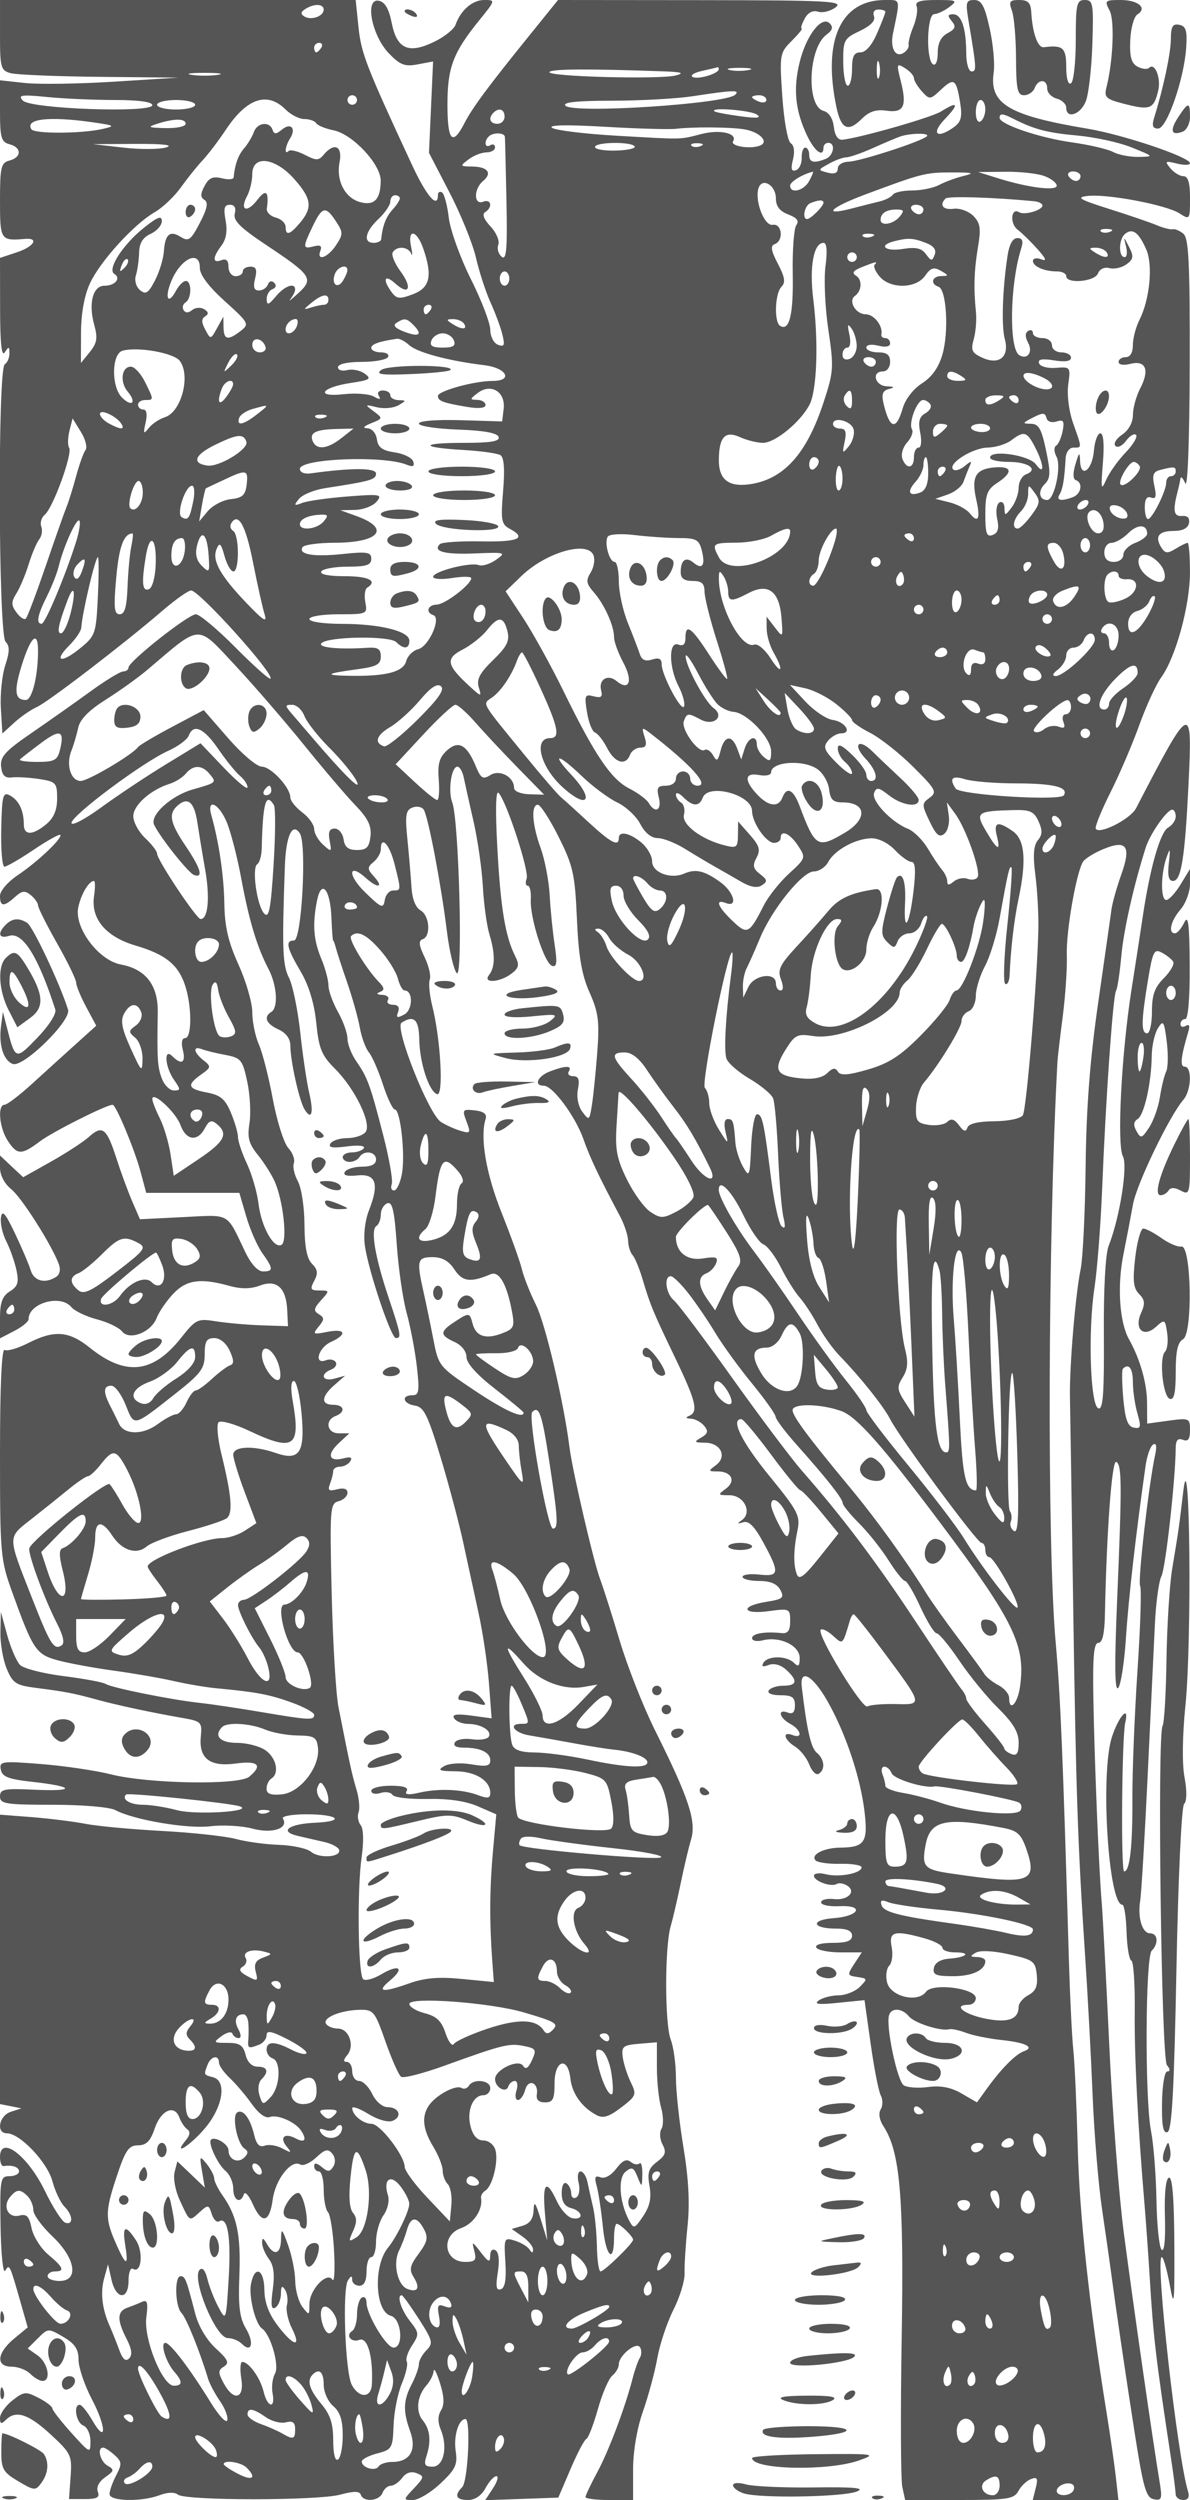 <svg xmlns="http://www.w3.org/2000/svg" version="1.0" width="250" height="525" viewBox="0 0 250 525" preserveAspectRatio="xMidYMid meet">
<g transform="translate(0,525) scale(0.01,-0.01)" fill="#555555" stroke="none">
<path d="M0 51762 c0 -681 17 -743 225 -799 124 -33 968 -68 1875 -77 l1650 -16 -1350 -85 c-742 -47 -1586 -59 -1875 -28 l-525 57 0 -645 c0 -562 26 -652 200 -698 258 -67 258 -275 0 -342 -179 -47 -200 -136 -200 -841 0 -833 10 -848 525 -805 305 26 189 -163 -175 -283 l-350 -116 2 -1067 c1 -726 32 -1019 98 -917 84 129 97 127 98 -19 1 -93 -43 -197 -98 -231 -151 -93 -134 -5676 17 -5827 89 -89 88 -206 -7 -495 -68 -208 -109 -615 -92 -905 l32 -527 250 229 c138 125 350 272 472 326 238 106 1833 1329 2641 2024 272 234 542 425 602 425 172 0 1757 -1761 1667 -1852 -24 -23 -354 271 -735 655 -380 383 -755 697 -832 697 -159 0 -1415 -992 -1415 -1117 0 -46 -50 -83 -111 -83 -61 0 -375 -191 -696 -425 -322 -234 -880 -627 -1241 -875 -544 -373 -651 -493 -629 -700 20 -184 80 -244 227 -226 110 13 369 -2 575 -34 351 -54 375 -80 375 -408 0 -241 -70 -409 -225 -538 -291 -242 -475 -243 -475 -2 0 287 -104 503 -290 603 -149 80 -169 3 -184 -703 -10 -436 21 -792 68 -792 47 0 322 159 610 353 288 194 541 335 562 315 59 -60 -480 -571 -891 -845 -210 -140 -375 -332 -375 -436 0 -230 80 -236 315 -23 148 133 209 140 333 38 84 -70 152 -167 152 -217 0 -50 180 -409 400 -797 220 -388 400 -759 400 -823 0 -65 95 -295 211 -512 l211 -393 -436 -393 c-240 -216 -652 -589 -916 -830 -263 -240 -522 -437 -575 -437 -152 0 -110 -485 67 -754 200 -305 289 -307 679 -13 261 197 1394 767 1525 767 70 0 457 -926 585 -1400 l121 -450 978 0 978 0 146 -498 c80 -275 231 -619 336 -766 235 -330 237 -386 14 -386 -109 0 -254 160 -375 415 -400 835 -294 776 -1300 726 l-909 -45 -163 377 c-89 207 -239 614 -332 904 -204 634 -293 704 -577 449 -120 -108 -480 -342 -800 -522 l-581 -326 -244 228 -243 229 0 -260 c0 -153 96 -336 231 -443 218 -172 845 -1156 1003 -1574 45 -118 23 -223 -56 -273 -233 -149 -464 -88 -533 140 -38 124 -187 473 -331 775 -203 427 -269 501 -294 332 -18 -120 33 -345 112 -500 79 -155 175 -426 213 -602 56 -260 30 -344 -138 -449 -157 -98 -207 -233 -207 -558 l0 -428 300 155 c165 85 300 196 300 245 0 341 671 531 899 256 69 -82 310 -198 538 -257 227 -60 464 -174 526 -253 154 -199 611 -22 728 282 48 125 202 351 343 502 278 298 572 342 1180 173 250 -70 451 -68 642 4 356 136 555 -42 578 -514 l16 -338 -550 18 c-302 10 -734 48 -959 84 -391 63 -425 47 -738 -348 -592 -747 -1165 -809 -1916 -206 -440 354 -747 377 -1294 98 -220 -112 -443 -177 -496 -144 -61 38 -97 -758 -97 -2159 0 -2129 10 -2248 256 -2928 439 -1218 501 -1310 970 -1435 233 -62 762 -159 1174 -215 413 -57 975 -154 1250 -217 275 -63 680 -132 900 -152 839 -79 1115 -131 1575 -298 261 -94 475 -211 475 -260 0 -117 -105 -112 -1100 57 -467 80 -1052 167 -1300 194 -600 65 -1846 316 -1980 398 -58 37 -456 111 -885 165 -428 54 -839 159 -913 233 -74 75 -196 356 -270 625 l-134 490 -9 -428 c-5 -236 55 -581 133 -768 126 -303 193 -346 625 -401 603 -77 782 -111 1283 -249 428 -117 1150 -271 1800 -384 376 -66 398 -89 369 -382 -47 -465 187 -647 736 -572 470 65 572 -36 281 -277 -219 -182 -2120 -149 -2908 50 -318 80 -976 178 -1463 216 -831 66 -882 59 -848 -117 28 -151 161 -202 671 -258 887 -98 911 -205 37 -164 -637 30 -725 13 -725 -141 0 -156 119 -175 1107 -175 626 0 1197 -49 1316 -112 387 -207 1518 -399 2003 -339 262 32 659 9 883 -51 412 -111 762 6 634 213 -30 49 193 89 495 89 672 0 829 -149 186 -177 -564 -25 -774 -184 -363 -278 159 -36 413 -95 564 -130 152 -36 287 -110 300 -165 38 -153 -416 -182 -590 -38 -84 70 -385 136 -669 146 -284 9 -694 65 -911 124 -218 58 -915 134 -1550 168 -635 34 -1357 101 -1605 149 -247 48 -754 111 -1125 141 l-675 52 0 -3039 0 -3039 225 -44 225 -45 -225 -74 c-249 -82 -313 -451 -78 -451 271 0 847 -606 954 -1005 57 -212 171 -452 252 -533 179 -180 193 -392 22 -341 -69 20 -263 322 -432 670 -362 746 -943 1183 -943 709 0 -110 34 -195 75 -188 183 29 325 -20 325 -112 0 -55 -91 -100 -203 -100 -191 0 -201 -57 -185 -1058 9 -581 53 -999 97 -927 91 147 92 145 327 -678 l146 -512 -287 -238 c-362 -299 -388 -587 -52 -587 133 0 310 -67 393 -150 82 -82 198 -150 257 -150 188 0 115 383 -102 535 l-209 147 215 215 c212 212 218 213 534 27 244 -143 319 -257 319 -481 0 -161 126 -533 280 -827 307 -582 314 -967 8 -442 -103 179 -222 325 -263 325 -141 2 -75 -377 75 -435 82 -32 150 -179 150 -328 0 -265 -8 -261 -399 172 -219 243 -399 475 -400 514 0 40 -131 140 -291 223 -268 138 -310 134 -550 -55 -143 -112 -260 -278 -260 -367 0 -127 27 -136 120 -43 213 213 474 129 941 -300 433 -400 454 -444 422 -890 l-33 -470 332 0 c258 0 319 34 273 154 -36 93 26 214 155 304 190 133 196 161 52 241 -157 88 -230 381 -95 381 37 0 145 -71 241 -157 153 -139 157 -187 33 -425 -77 -147 -140 -324 -140 -393 -1 -154 672 -168 1055 -23 163 62 313 67 381 11 160 -129 2931 -129 3409 -1 287 78 408 77 434 -2 54 -163 390 -133 456 40 32 83 110 150 175 150 64 0 172 75 239 166 77 106 186 142 301 98 166 -64 162 -88 -53 -317 -230 -244 -230 -247 -23 -247 116 0 377 157 580 348 314 296 361 396 319 675 -49 318 60 677 205 677 115 0 52 -1309 -69 -1430 -174 -174 -130 -270 123 -270 146 0 283 93 367 250 74 138 176 250 228 250 52 0 21 -113 -70 -252 l-165 -252 768 27 768 27 257 600 c141 330 290 615 332 632 42 18 150 299 242 624 91 325 227 642 303 705 75 62 137 169 137 236 0 189 368 486 446 360 36 -59 35 -157 -3 -219 -38 -61 -106 -253 -150 -425 -162 -626 -500 -1523 -744 -1977 -137 -254 -249 -491 -249 -525 0 -33 225 -61 500 -61 l500 0 0 634 c0 386 81 867 207 1225 114 325 251 831 303 1125 53 293 205 750 340 1015 134 265 239 610 232 766 -6 157 22 600 62 985 50 482 23 996 -85 1650 -87 522 -158 1183 -159 1468 0 286 -49 646 -109 800 -127 330 -128 1947 -1 2382 48 165 142 570 210 900 68 330 166 746 219 924 113 381 -47 865 -752 2277 -248 495 -585 1350 -750 1900 -164 549 -348 1125 -407 1279 -131 337 -583 2278 -645 2770 -123 972 -507 2602 -706 3000 -124 248 -257 585 -296 750 -40 165 -231 697 -425 1182 -327 818 -458 1586 -336 1968 33 104 -36 160 -227 182 -259 29 -269 16 -175 -232 93 -244 84 -259 -125 -197 -124 37 -309 121 -412 186 -257 163 -981 1986 -827 2084 260 168 364 70 372 -348 8 -496 204 -1096 375 -1153 140 -46 75 1153 -101 1850 -58 231 -82 483 -53 558 29 76 -21 288 -110 472 -120 249 -130 344 -40 374 179 60 147 500 -45 607 -103 58 -175 242 -189 480 -13 213 -51 663 -85 1001 -53 519 -36 624 106 678 92 36 199 14 237 -47 94 -151 363 -1565 483 -2532 53 -432 148 -837 210 -899 133 -133 45 3216 -94 3581 -94 246 -21 755 108 755 47 0 107 -101 132 -225 25 -124 118 -540 206 -925 88 -385 176 -1001 196 -1369 20 -367 82 -817 137 -1000 125 -409 122 -692 -7 -856 -142 -180 223 -159 469 27 160 121 173 184 79 372 -207 412 -306 1012 -374 2276 -43 780 -33 1212 26 1150 168 -179 648 -1647 590 -1801 -32 -82 -21 -149 23 -149 44 0 73 -128 64 -285 -23 -381 285 -1344 447 -1398 100 -33 112 67 54 445 -41 269 -88 736 -104 1038 -17 303 -102 747 -189 988 -180 494 -207 912 -60 912 54 0 251 -304 437 -675 304 -607 343 -781 384 -1725 35 -789 101 -1172 266 -1543 186 -419 210 -608 162 -1250 -32 -417 -82 -914 -112 -1106 -52 -333 -60 -340 -201 -150 -88 118 -126 311 -94 474 40 204 14 275 -99 275 -85 0 -126 45 -92 100 78 127 -65 127 -393 2 -265 -100 -353 -302 -132 -302 187 0 664 -644 833 -1125 138 -392 322 -780 762 -1606 94 -175 173 -411 175 -524 3 -113 45 -248 93 -300 48 -52 141 -275 207 -495 167 -561 220 -690 689 -1665 440 -916 493 -1137 291 -1219 -80 -32 -66 -53 38 -58 89 -4 216 -72 280 -150 93 -112 80 -164 -62 -247 -160 -92 -150 -105 83 -108 332 -4 468 -296 222 -475 -161 -119 -158 -128 39 -128 297 0 392 -204 171 -365 -172 -126 -166 -135 78 -135 306 0 487 -361 262 -522 -106 -76 -100 -86 27 -45 117 37 238 -85 425 -429 347 -637 336 -717 -88 -670 -193 21 -350 0 -350 -48 0 -47 156 -86 346 -86 237 0 379 -60 447 -188 89 -165 54 -195 -296 -251 -558 -89 -508 -272 53 -195 437 59 450 54 450 -209 0 -197 -47 -265 -175 -252 -361 37 -625 -8 -625 -107 0 -56 103 -76 229 -44 356 89 771 -111 771 -372 0 -173 -27 -195 -120 -102 -153 153 -546 155 -641 3 -49 -81 -15 -95 109 -48 112 43 252 5 366 -98 252 -228 234 -337 -58 -337 -134 0 -272 -45 -306 -100 -36 -58 66 -100 244 -100 245 0 306 -42 306 -211 0 -146 -46 -193 -150 -153 -223 86 -181 -112 50 -236 231 -124 273 -322 50 -236 -222 85 -182 -96 54 -243 112 -70 247 -241 299 -380 53 -139 142 -225 197 -191 143 89 123 306 -41 443 -123 101 -208 476 -315 1382 -47 399 230 245 540 -300 382 -671 694 -1601 779 -2326 75 -637 1 -744 -513 -749 -347 -4 -631 -152 -514 -270 45 -44 279 -76 522 -70 243 5 442 -28 442 -74 0 -125 -468 -216 -750 -145 -138 35 -250 20 -250 -32 0 -113 363 -244 479 -172 44 27 140 13 214 -32 206 -128 20 -319 -277 -285 -146 16 -266 -15 -266 -70 0 -55 172 -91 382 -80 536 27 425 -211 -117 -251 -494 -36 -460 -219 41 -219 239 0 344 -46 344 -150 0 -109 -112 -150 -406 -150 -245 0 -381 -40 -344 -100 34 -55 263 -100 508 -100 l447 0 -159 -242 c-151 -231 -148 -244 66 -275 215 -31 217 -41 50 -208 -97 -96 -297 -176 -444 -177 -147 0 -335 -49 -418 -108 -110 -78 -2 -91 406 -49 l556 56 130 -923 c71 -508 167 -994 212 -1079 45 -86 44 -217 -2 -292 -51 -83 -28 -223 59 -356 349 -532 430 -1484 382 -4440 -26 -1571 -20 -2981 13 -3132 l60 -275 1138 0 c1013 0 1150 21 1240 188 55 104 174 217 264 251 134 52 153 17 101 -188 l-63 -251 900 0 900 0 -53 475 c-29 261 -118 880 -198 1375 -364 2261 -566 4122 -603 5550 -23 853 -64 1775 -93 2050 -29 275 -70 1108 -92 1850 -127 4364 -178 5575 -278 6700 -183 2049 -165 8465 36 12200 4 83 54 510 111 950 57 440 96 1025 86 1300 -16 492 198 1723 340 1953 40 65 230 183 423 264 496 207 596 66 380 -536 -94 -264 -187 -593 -205 -731 -18 -137 -144 -1015 -278 -1950 -174 -1202 -251 -2213 -265 -3450 -11 -962 -58 -1930 -104 -2150 -110 -527 -239 -2070 -225 -2700 6 -275 36 -2187 66 -4250 60 -4038 97 -5128 251 -7450 55 -825 127 -2152 159 -2950 32 -797 121 -1878 199 -2400 77 -522 161 -1107 186 -1300 105 -792 302 -2129 500 -3399 180 -1151 239 -1354 400 -1385 171 -33 183 6 117 399 -132 790 -552 3710 -745 5185 -105 798 -243 2575 -307 3950 -64 1375 -136 2725 -159 3000 -60 696 -153 2979 -176 4325 -14 844 12 1125 106 1125 84 0 129 188 137 575 36 1767 147 3270 238 3225 120 -60 122 -462 17 -2950 -55 -1301 -48 -1868 22 -1799 57 55 131 528 165 1050 52 814 213 2219 414 3625 29 206 100 404 157 439 68 42 82 -36 41 -225 -134 -618 -367 -2657 -314 -2744 32 -50 7 -846 -55 -1769 -61 -922 -110 -2127 -107 -2677 5 -1025 -54 -1550 -174 -1550 -70 0 -48 2814 24 3125 90 385 -134 144 -280 -300 -248 -759 -77 -3524 219 -3525 39 -1 79 -258 88 -573 10 -314 55 -584 101 -600 45 -15 77 -488 71 -1052 -10 -935 62 -2377 206 -4075 30 -357 78 -1032 107 -1500 77 -1278 129 -1720 445 -3800 55 -357 100 -706 101 -775 1 -69 73 -125 159 -125 103 0 138 60 103 175 -228 744 -697 4925 -553 4925 33 0 108 -259 166 -575 94 -517 104 -431 98 852 -5 965 -42 1416 -114 1392 -67 -22 -98 -333 -84 -820 14 -482 -13 -749 -70 -692 -51 51 -99 521 -108 1043 -9 522 -60 1175 -114 1450 -132 673 -120 3651 15 3786 149 149 129 364 -34 364 -167 0 -267 333 -208 690 24 143 94 1317 156 2610 61 1293 130 2725 152 3183 21 458 84 915 137 1016 87 161 298 2053 300 2687 1 168 44 219 151 178 110 -42 150 12 150 203 0 251 -16 258 -450 199 l-450 -62 -2 423 c-1 423 -142 922 -381 1351 -199 356 -249 1115 -117 1772 66 330 156 804 201 1053 76 430 767 1864 1062 2205 164 189 183 692 26 692 -104 0 -83 202 76 738 37 121 18 163 -54 119 -61 -38 -111 -21 -111 37 0 58 45 106 100 106 61 0 97 437 93 1125 -5 884 -30 1077 -115 900 -60 -124 -147 -225 -193 -225 -151 0 -90 263 115 500 110 127 200 370 200 540 l-1 310 -198 -325 c-109 -179 -244 -325 -300 -325 -121 0 -117 550 8 900 73 207 81 186 46 -125 -30 -264 -4 -375 88 -375 173 0 250 482 326 2039 84 1736 55 1722 -1103 -513 -120 -231 -793 -569 -847 -424 -16 44 124 389 313 765 189 375 460 1010 604 1410 144 400 351 850 460 1000 304 418 601 1502 603 2198 0 344 -22 625 -50 625 -29 0 -142 -56 -253 -125 -167 -103 -219 -99 -297 25 -147 231 -60 350 258 350 188 0 300 57 321 165 21 108 -30 159 -148 150 -176 -15 -196 113 -85 535 22 83 46 195 54 250 8 55 54 10 101 -100 51 -119 89 883 93 2463 6 2162 -19 2684 -132 2778 -77 64 -178 107 -225 95 -48 -11 -198 27 -336 85 -137 58 -587 212 -1000 342 -629 199 -702 243 -450 272 407 48 1647 -187 1925 -364 222 -142 225 -137 225 317 0 326 -41 462 -138 462 -76 0 -199 75 -275 167 -123 150 -110 159 138 98 151 -38 275 -34 274 8 -2 128 -1401 599 -2149 724 -1664 278 -2071 522 -1974 1182 26 180 -12 596 -85 924 -106 477 -171 597 -325 597 -171 0 -184 -47 -121 -425 171 -1016 175 -1075 66 -1075 -61 0 -112 168 -112 375 -2 533 -99 825 -273 825 -119 0 -126 -30 -32 -143 95 -114 78 -165 -88 -254 -138 -74 -206 -209 -206 -412 0 -177 -42 -277 -100 -241 -150 93 -128 1049 25 1053 69 2 212 69 319 150 180 136 159 147 -272 147 -346 0 -453 -34 -415 -133 28 -73 -3 -264 -69 -425 -66 -160 -111 -333 -99 -383 12 -50 -36 -126 -106 -170 -173 -107 -287 102 -223 410 155 744 165 701 -168 701 -929 0 -1313 -841 -1022 -2242 97 -472 245 -543 534 -254 154 154 301 203 515 172 368 -54 439 90 305 619 -93 369 -88 384 88 274 104 -64 188 -159 188 -210 0 -51 75 -176 167 -278 162 -178 174 -177 400 35 276 259 322 228 403 -269 48 -298 22 -405 -124 -512 -361 -264 -498 -150 -196 165 309 322 278 385 -79 160 -197 -125 -1684 -551 -2071 -594 -96 -10 -162 87 -183 270 -20 176 -103 305 -215 335 -370 96 -322 1321 62 1602 125 91 145 158 67 236 -170 170 -499 -258 -635 -828 -135 -560 -88 -1006 158 -1526 160 -336 346 -473 346 -255 0 55 45 100 100 100 161 0 115 -273 -58 -339 -250 -96 -342 -72 -342 89 0 83 -37 150 -83 150 -46 0 -79 -97 -75 -215 4 -118 -50 -235 -121 -260 -95 -33 -112 27 -62 226 42 165 23 298 -47 341 -64 40 -142 471 -177 981 -60 883 -55 916 197 1168 142 142 237 259 210 259 -27 0 0 92 61 205 70 131 172 185 283 149 96 -30 262 11 369 92 173 131 -143 148 -2819 151 l-3013 3 -586 -725 c-895 -1107 -1209 -1531 -1383 -1867 -250 -484 -354 -367 -354 397 0 778 118 1089 669 1770 341 421 342 425 103 425 -246 0 -494 -214 -602 -520 -33 -94 -235 -255 -449 -358 -539 -261 -783 -152 -892 396 -59 300 -142 441 -272 466 -299 58 -150 -726 210 -1102 237 -247 336 -285 607 -234 l324 61 -43 -960 -43 -959 431 -832 c238 -458 488 -1075 556 -1370 68 -296 205 -718 305 -938 100 -220 213 -524 250 -676 56 -228 40 -265 -93 -214 -89 34 -161 174 -161 313 0 139 -183 617 -407 1064 -224 447 -433 1028 -465 1291 -31 263 -95 502 -142 531 -47 29 -86 5 -86 -53 0 -301 -239 -26 -539 619 -965 2076 -1072 2352 -1129 2897 l-60 578 -3736 0 -3736 0 0 -738z m6800 535 c0 -139 -263 -232 -406 -143 -84 52 -79 94 20 157 186 118 386 111 386 -14z m11800 -46 c0 -27 -78 -230 -174 -450 -108 -251 -239 -401 -350 -401 -135 0 -176 -82 -176 -350 0 -192 -41 -350 -90 -350 -50 0 -93 221 -95 491 -3 465 15 501 348 659 228 108 333 216 298 308 -32 83 6 142 92 142 81 0 147 -22 147 -49z m-11850 -751 c-34 -55 -82 -100 -106 -100 -24 0 -44 45 -44 100 0 55 48 100 106 100 58 0 78 -45 44 -100z m11716 -627 c-28 -68 -49 12 -47 177 3 165 25 220 50 123 26 -97 24 -232 -3 -300z m-4516 128 c371 -14 436 -35 250 -85 -334 -88 -2717 -25 -2658 71 41 67 822 71 2408 14z m1150 46 c0 -94 -446 -226 -550 -162 -55 33 35 90 200 126 165 36 311 71 325 77 14 7 25 -12 25 -41z m624 -18 c-125 -24 -305 -23 -400 2 -96 25 6 45 226 44 220 -1 298 -22 174 -46z m-11149 -101 c-151 -23 -399 -23 -550 0 -151 23 -27 42 275 42 303 0 426 -19 275 -42z m10870 -418 c-203 -193 -3395 -400 -3564 -231 -73 73 228 105 982 106 598 1 1357 43 1687 94 852 130 1005 136 895 31z m-13030 -110 c495 0 785 -40 785 -108 0 -170 -2555 -80 -2720 96 -110 117 -32 128 510 75 351 -35 993 -63 1425 -63z m5085 0 c0 -55 -45 -100 -100 -100 -55 0 -100 45 -100 100 0 55 45 100 100 100 55 0 100 -45 100 -100z m8600 3 c0 -53 -68 -71 -150 -39 -82 31 -150 75 -150 97 0 21 68 39 150 39 82 0 150 -44 150 -97z m-12000 -103 c0 -55 -180 -100 -400 -100 -220 0 -400 45 -400 100 0 55 180 100 400 100 220 0 400 -45 400 -100z m1900 -100 c110 -110 287 -200 394 -200 107 0 218 -39 248 -87 30 -48 195 -115 367 -150 399 -80 992 -713 989 -1058 -2 -387 -130 -526 -420 -453 -327 82 -522 452 -444 842 67 338 -112 424 -332 159 -107 -129 -157 -129 -399 -4 -153 79 -306 115 -340 80 -96 -95 -72 102 32 266 133 210 15 338 -170 185 -125 -103 -166 -104 -200 -5 -62 185 -322 152 -393 -50 -34 -96 -126 -250 -205 -341 -124 -145 -192 -334 -219 -611 -5 -42 -117 -50 -250 -16 -184 46 -270 8 -360 -161 -90 -168 -91 -239 -2 -294 84 -52 57 -186 -98 -483 -188 -361 -237 -397 -401 -294 -230 144 -330 56 -355 -311 -11 -155 -95 -427 -187 -605 -138 -266 -193 -302 -313 -202 -83 69 -121 202 -88 307 33 102 63 317 68 477 5 203 78 323 243 398 129 59 235 179 235 267 0 123 -88 91 -375 -138 -441 -351 -778 -873 -625 -968 149 -92 21 -250 -204 -250 -245 0 -342 -366 -217 -819 77 -279 60 -385 -92 -573 l-187 -230 2 636 c2 404 70 782 188 1036 214 463 925 1244 1360 1494 165 94 413 329 550 521 138 192 342 447 455 567 113 120 335 411 492 647 440 661 869 805 1253 421z m14700 6 c0 -107 -45 -222 -100 -256 -57 -35 -100 49 -100 194 0 141 45 256 100 256 55 0 100 -87 100 -194z m-10100 -156 c0 -82 -67 -150 -150 -150 -156 0 -198 118 -83 233 115 115 233 73 233 -83z m5300 44 c107 -73 5 -83 -350 -35 -275 37 -519 83 -542 104 -100 89 757 24 892 -69z m5376 -82 c449 -229 724 -301 1353 -358 373 -33 891 -146 1150 -252 468 -190 469 -191 139 -197 -182 -3 -423 44 -535 104 -112 60 -503 151 -868 202 -678 95 -1514 378 -1515 514 0 98 64 95 276 -13z m-19315 -82 c455 -66 468 -76 189 -139 -446 -100 -1430 -104 -1491 -5 -137 221 375 277 1302 144z m1939 -30 c0 -55 -191 -96 -425 -90 -361 8 -387 22 -175 90 360 115 600 115 600 0z m10300 -105 c346 42 1097 38 1412 -7 340 -49 560 -267 350 -347 -203 -78 -623 -10 -562 91 102 167 -267 254 -655 156 -485 -123 -353 -120 -1795 -38 -660 38 -1267 112 -1350 164 -97 62 292 71 1100 24 688 -40 1363 -59 1500 -43z m-3593 -170 c4 -41 18 -648 33 -1348 20 -1018 0 -1252 -101 -1168 -70 58 -102 172 -70 253 31 82 -43 254 -164 383 -141 150 -181 258 -113 300 164 102 129 284 -42 219 -200 -77 -201 269 -1 435 200 166 99 300 -230 304 -258 3 -261 9 -75 150 107 81 276 147 375 147 100 0 181 48 181 106 0 58 -45 78 -100 44 -111 -69 -138 79 -33 183 90 91 331 85 340 -8z m8864 13 c-107 -107 -1409 -529 -1646 -534 -125 -2 -225 -67 -225 -145 0 -94 -70 -122 -212 -85 -210 55 -210 57 25 187 130 73 296 134 367 135 72 2 320 88 550 191 231 103 488 212 570 242 211 78 646 84 571 9z m-15978 -233 c-141 -43 -546 -45 -900 -5 l-643 73 900 5 c575 3 807 -23 643 -73z m9841 20 c25 -41 -153 -81 -394 -87 -242 -7 -440 26 -440 75 0 106 770 117 834 12z m1385 7 c-72 -29 -159 -26 -192 8 -33 33 26 56 131 52 117 -5 141 -28 61 -60z m-8537 -692 c364 -411 389 -597 124 -915 -216 -258 -306 -284 -306 -87 0 76 -93 163 -206 193 -114 29 -198 113 -188 186 49 366 -16 426 -201 184 -218 -283 -376 -221 -213 84 59 111 108 317 108 458 0 409 478 353 882 -103z m10818 -40 c-111 -208 -400 -278 -400 -97 0 81 269 244 479 291 15 3 -20 -84 -79 -194z m3250 107 c-165 -40 -398 -125 -518 -190 -121 -64 -377 -117 -570 -117 -192 0 -375 -40 -405 -88 -30 -48 -156 -113 -281 -143 -124 -30 -395 -98 -601 -152 -612 -157 -427 26 300 298 1194 445 1266 464 1825 464 436 0 488 -14 250 -72z m1693 -5 c142 -53 257 -144 257 -201 0 -118 -605 -42 -1241 158 l-409 128 568 6 c313 4 684 -37 825 -91z m757 -2 c0 -55 -42 -100 -94 -100 -52 0 -122 45 -156 100 -34 55 8 100 94 100 86 0 156 -45 156 -100z m-6400 -463 c0 -169 79 -272 261 -341 183 -70 233 -136 169 -223 -51 -67 -85 -528 -76 -1023 16 -857 -70 -1213 -265 -1093 -130 80 -109 683 28 820 90 90 72 204 -75 484 -143 274 -160 379 -67 412 194 68 156 441 -42 406 -180 -31 -390 529 -293 782 83 215 360 43 360 -224z m-7900 -4 c0 -37 -71 -146 -158 -241 -136 -152 -205 -333 -234 -617 -5 -41 -75 -75 -158 -75 -227 0 -180 237 100 500 138 129 250 295 250 367 0 73 45 133 100 133 55 0 100 -30 100 -67z m13325 -59 c96 -9 175 -49 175 -89 0 -100 -379 -210 -489 -142 -172 106 -202 -238 -32 -367 94 -72 282 -256 419 -409 180 -203 200 -260 75 -212 -95 37 -173 21 -173 -34 0 -117 238 -221 508 -221 106 0 192 -45 192 -100 0 -168 600 -116 667 58 36 93 135 139 242 111 100 -26 260 10 357 80 147 108 156 165 54 365 -117 228 -119 229 -64 11 32 -124 19 -225 -28 -225 -134 0 -128 375 7 488 157 129 288 34 446 -327 144 -327 74 -1052 -144 -1481 -75 -149 -137 -385 -137 -525 0 -160 -56 -255 -150 -255 -82 0 -150 -46 -150 -102 0 -59 106 -75 249 -39 324 81 407 -128 205 -516 -84 -161 -153 -411 -153 -556 -1 -160 -89 -321 -226 -414 -124 -83 -188 -190 -142 -237 46 -47 147 1 224 107 78 106 172 161 210 124 37 -38 -61 -205 -220 -370 -159 -166 -343 -424 -409 -574 -104 -238 -113 -193 -68 352 32 399 13 625 -54 625 -57 0 -118 -165 -135 -367 -35 -410 -276 -590 -290 -216 -7 202 -20 193 -98 -67 -56 -189 -53 -312 9 -333 154 -53 114 -289 -60 -356 -245 -94 -361 -72 -284 53 69 111 104 315 129 761 7 128 78 225 163 225 184 0 184 -21 -5 512 -89 253 -133 596 -103 813 51 368 46 374 -259 350 -172 -14 -330 28 -354 95 -30 85 61 103 314 62 233 -38 357 -19 357 55 0 62 -90 113 -200 113 -111 0 -200 67 -200 150 0 83 -89 150 -200 150 -110 0 -200 48 -200 106 0 58 -45 78 -100 44 -67 -42 -67 -124 0 -250 105 -196 -17 -363 -187 -258 -220 136 -197 1488 39 2233 52 165 31 225 -79 225 -98 0 -171 -132 -207 -375 -106 -701 -130 -1474 -57 -1745 102 -373 -116 -554 -472 -392 -220 100 -246 157 -180 390 42 149 63 407 46 572 -51 495 -39 874 44 1369 65 387 47 501 -101 649 -98 98 -284 165 -412 148 -224 -29 -307 78 -168 216 53 54 1025 23 1859 -58z m-4425 -31 c0 -74 -269 -343 -343 -343 -112 0 -55 284 68 334 178 72 275 75 275 9z m-12368 -230 c-37 -143 114 -294 647 -649 969 -644 1018 -717 689 -1020 -147 -135 -222 -191 -167 -125 54 67 99 157 99 201 0 156 -220 77 -406 -145 -152 -183 -188 -194 -191 -58 -2 91 53 186 122 211 73 26 88 82 36 133 -51 52 -107 37 -133 -36 -25 -69 -109 -125 -188 -125 -103 0 -126 70 -81 250 47 189 23 250 -98 250 -89 0 -161 -45 -161 -100 0 -55 -67 -100 -150 -100 -83 0 -150 89 -150 197 0 134 -48 178 -150 139 -189 -72 -187 56 4 309 98 130 127 306 86 525 -48 256 -28 330 90 330 98 0 134 -65 102 -187z m14468 87 c0 -55 -42 -100 -94 -100 -52 0 -122 45 -156 100 -34 55 8 100 94 100 86 0 156 -45 156 -100z m-12341 -250 c152 -232 152 -268 0 -500 -173 -264 -418 -347 -327 -111 37 97 -4 123 -139 88 -236 -61 -238 -27 -24 420 200 419 273 435 490 103z m11841 100 c-133 -160 -400 -205 -400 -67 0 137 121 217 329 217 162 0 174 -25 71 -150z m4419 -318 c-72 -29 -159 -26 -192 8 -33 33 26 56 131 52 117 -5 141 -28 61 -60z m-14429 -347 c201 -577 145 -828 -215 -964 -281 -106 -342 -100 -450 47 -195 266 -147 383 76 181 294 -266 370 -95 112 254 -122 166 -195 345 -162 399 86 138 322 122 387 -27 30 -69 28 -1 -3 150 -78 380 120 349 255 -40z m9429 247 c-72 -29 -159 -26 -192 8 -33 33 26 56 131 52 117 -5 141 -28 61 -60z m1123 -129 c172 -65 235 -147 194 -253 -53 -139 -73 -137 -183 13 -93 127 -213 153 -488 109 -364 -59 -522 72 -190 159 295 77 402 73 667 -28z m-2100 -494 c-36 -270 -9 -870 60 -1334 118 -793 112 -882 -103 -1533 -356 -1083 -842 -1616 -1560 -1713 -435 -58 -639 104 -637 508 2 487 130 626 446 482 144 -65 361 -119 482 -119 255 1 786 436 976 800 157 302 193 1308 79 2221 -84 678 8 1179 216 1179 69 0 83 -171 41 -491z m5908 291 c78 -127 -54 -127 -250 0 -129 84 -127 97 19 98 93 1 197 -43 231 -98z m-5250 -100 c0 -55 -45 -100 -100 -100 -55 0 -100 45 -100 100 0 55 45 100 100 100 55 0 100 -45 100 -100z m-15388 -227 c-98 -98 -110 -86 -56 56 38 99 94 154 125 124 30 -31 0 -112 -69 -180z m1586 2 c-1 -146 183 -391 525 -700 506 -457 519 -481 333 -625 -268 -207 -355 -188 -360 75 l-3 225 -134 -242 c-134 -241 -134 -241 -247 -31 -82 154 -83 229 -2 279 78 49 72 93 -21 151 -73 45 -186 37 -252 -18 -78 -64 -140 -65 -180 -1 -33 54 -15 126 41 161 130 80 134 451 6 451 -54 0 -147 -94 -209 -209 -166 -310 -242 -145 -95 208 197 476 601 663 598 276z m14177 67 c-32 -33 15 -145 105 -250 227 -265 765 -255 956 18 117 168 183 188 330 103 170 -99 170 -107 9 -110 -197 -3 -238 -165 -58 -225 168 -56 220 -942 82 -1421 -78 -272 -220 -473 -429 -607 -183 -117 -351 -335 -406 -525 -135 -471 -273 -438 -400 93 -49 204 -23 278 111 313 132 34 119 49 -50 57 -248 13 -320 312 -75 312 83 0 150 89 150 200 0 147 -67 200 -250 200 -137 0 -250 46 -250 102 0 59 106 75 250 39 154 -39 250 -20 250 48 0 61 -45 111 -100 111 -55 0 -93 34 -84 75 38 179 -153 425 -330 425 -208 0 -372 279 -226 385 147 107 160 341 23 426 -92 56 -58 107 119 178 300 119 349 129 273 53z m-11077 -117 c0 -41 -43 -141 -94 -222 -115 -182 -250 -68 -169 143 59 156 266 218 263 79z m3402 -175 c0 -82 -45 -150 -100 -150 -55 0 -100 68 -100 150 0 83 45 150 100 150 55 0 100 -67 100 -150z m-3800 -450 c0 -55 -41 -100 -92 -100 -50 0 -174 -26 -275 -58 -167 -53 -167 -45 11 100 222 181 356 203 356 58z m2150 -200 c-34 -55 -82 -100 -106 -100 -24 0 -44 45 -44 100 0 55 48 100 106 100 58 0 78 -45 44 -100z m-2814 -350 c-61 -159 -236 -208 -236 -67 0 106 109 217 214 217 44 0 54 -67 22 -150z m2444 30 c205 -205 133 -267 -177 -150 -200 75 -257 137 -175 189 166 106 212 101 352 -39z m1070 20 c78 -127 -54 -127 -250 0 -129 84 -127 97 19 98 93 1 197 -43 231 -98z m8248 -464 c1 -118 -65 -241 -148 -272 -91 -35 -150 0 -150 89 0 81 46 147 102 147 59 0 77 116 42 275 -46 212 -36 241 46 125 59 -82 108 -246 108 -364z m-8462 114 c43 -112 -16 -150 -236 -150 -220 0 -279 38 -236 150 31 83 138 150 236 150 98 0 205 -67 236 -150z m-3959 -131 c22 -66 -32 -119 -119 -119 -87 0 -158 71 -158 158 0 177 215 146 277 -39z m3023 31 c171 -154 832 -330 1575 -419 473 -57 613 -331 169 -331 -380 0 -1144 -210 -1144 -315 0 -106 108 -146 625 -232 234 -39 375 -23 375 42 0 58 -79 106 -175 108 -160 3 -159 15 14 146 276 209 583 22 542 -331 l-31 -268 -875 26 c-514 15 -875 -14 -875 -71 0 -53 368 -110 817 -126 543 -19 831 -71 858 -154 31 -93 -158 -125 -733 -125 -929 0 -930 -96 -3 -150 364 -21 712 -70 774 -108 76 -47 95 -296 56 -756 -51 -609 -36 -697 137 -789 372 -199 188 -281 -599 -266 -437 9 -827 -18 -867 -58 -155 -154 102 -222 743 -195 639 26 657 21 437 -134 -126 -89 -289 -139 -363 -111 -177 68 -957 -133 -957 -246 0 -49 180 -61 400 -25 220 35 400 33 400 -4 0 -130 -551 -552 -725 -555 -189 -3 -241 -164 -72 -221 173 -57 -93 -656 -317 -715 -110 -28 -224 -141 -252 -249 -60 -227 -417 -322 -1171 -310 -577 9 -533 47 162 140 388 53 475 101 475 266 0 157 -60 197 -275 183 -612 -40 -1063 5 -970 97 142 141 1432 159 1569 22 158 -158 276 -146 276 29 0 201 -615 354 -1425 354 -383 1 -675 44 -675 101 0 56 271 100 612 100 600 0 610 5 563 252 -26 139 -9 277 38 306 229 142 34 242 -469 242 -345 0 -532 38 -494 100 34 55 284 100 556 100 391 0 494 34 494 164 0 141 -85 156 -597 102 -619 -65 -942 -10 -847 144 31 50 334 91 675 92 939 2 1184 298 463 559 l-344 124 313 7 c172 5 374 83 450 174 126 153 78 162 -613 108 -412 -32 -840 -92 -950 -135 -174 -67 -183 -56 -69 84 72 89 319 190 550 226 955 147 1069 179 1069 305 0 124 -502 126 -1375 5 -130 -18 -225 22 -225 94 0 217 1743 287 2239 90 138 -55 176 -37 142 66 -26 78 -201 164 -389 191 -260 38 -350 104 -374 275 -18 128 -104 228 -200 231 -110 4 -81 42 82 107 246 99 247 103 50 250 -192 144 -189 147 68 85 147 -37 350 -18 450 40 169 98 169 106 7 109 -96 2 -175 48 -175 103 0 55 -70 100 -156 100 -90 0 -126 -48 -86 -113 50 -80 19 -84 -107 -13 -97 54 -380 76 -629 48 -611 -69 -479 142 147 236 405 61 443 86 293 195 -94 69 -259 103 -367 75 -107 -28 -195 -1 -195 60 0 67 197 112 494 112 272 0 522 45 556 100 34 55 -31 100 -144 100 -113 0 -206 42 -206 93 0 80 159 137 542 193 51 8 167 -53 258 -136z m-4825 -326 c236 -307 36 -1075 -309 -1185 -118 -37 -272 -140 -342 -229 -109 -137 -118 -120 -65 115 39 172 21 275 -48 275 -61 0 -111 45 -111 100 0 55 68 100 150 100 185 0 185 -1 -7 385 -87 173 -219 315 -293 315 -198 0 -238 -322 -66 -526 193 -228 89 -332 -122 -122 -228 228 -218 917 13 983 314 89 1072 -45 1200 -211z m1082 -101 c-172 -165 -175 -163 -61 61 66 128 148 206 181 172 34 -33 -20 -138 -120 -233z m13543 77 c0 -55 -42 -100 -94 -100 -52 0 -122 45 -156 100 -34 55 8 100 94 100 86 0 156 -45 156 -100z m1800 -300 c121 -78 107 -97 -75 -98 -124 -1 -225 43 -225 98 0 125 106 125 300 0z m1843 -110 c165 -153 -33 -226 -293 -108 -316 144 -336 357 -25 263 124 -37 267 -107 318 -155z m-17146 -65 c-2 -41 -69 -162 -150 -269 -150 -198 -196 -99 -86 186 61 159 242 223 236 83z m13003 -345 c0 -162 -30 -190 -111 -109 -61 61 -81 160 -44 220 103 168 155 130 155 -111z m3100 20 c-194 -125 -300 -125 -300 0 0 55 101 99 225 98 182 -1 196 -20 75 -98z m400 -6 c0 -58 -45 -78 -100 -44 -55 34 -100 82 -100 106 0 24 45 44 100 44 55 0 100 -48 100 -106z m-1854 -88 c32 -51 -17 -136 -109 -187 -125 -70 -151 -173 -105 -406 36 -180 21 -313 -34 -313 -54 0 -98 -90 -98 -200 0 -242 -154 -264 -242 -36 -35 92 9 244 99 344 90 99 135 223 102 277 -78 127 106 615 233 615 53 0 122 -42 154 -94z m-14146 -206 c-287 -224 -435 -255 -376 -78 22 67 150 153 283 190 362 101 363 99 93 -112z m-2850 -201 c79 -127 -13 -126 -257 5 -106 56 -193 148 -193 203 0 115 351 -47 450 -208z m19645 49 c146 47 170 11 130 -197 -27 -140 -89 -279 -137 -309 -50 -31 -47 -132 8 -234 107 -200 -45 -908 -195 -908 -171 0 -202 185 -55 332 124 124 129 236 30 708 -96 458 -154 560 -322 561 -182 2 -177 16 46 130 206 106 256 105 283 -5 20 -79 107 -111 212 -78z m-15376 84 c-72 -29 -159 -26 -192 8 -33 33 26 56 131 52 117 -5 141 -28 61 -60z m-5022 -682 c-42 -55 -131 -302 -198 -550 -66 -247 -158 -540 -203 -650 -45 -110 -242 -668 -437 -1240 -196 -572 -383 -1067 -416 -1100 -33 -33 -121 24 -196 127 -114 156 -114 221 -3 400 74 117 190 393 258 613 68 220 168 456 222 524 54 68 74 188 43 267 -30 80 4 193 76 253 172 143 585 1280 510 1402 -33 52 -30 212 6 356 l66 261 174 -282 c96 -154 140 -326 98 -381z m16136 434 c25 -96 -20 -256 -100 -354 -135 -166 -142 -159 -88 95 44 205 20 275 -93 275 -84 0 -152 42 -152 94 0 168 386 69 433 -110z m1967 78 c0 -21 -67 -94 -150 -162 -123 -102 -150 -95 -150 38 0 89 68 162 150 162 83 0 150 -17 150 -38z m900 -56 c0 -51 -90 -87 -200 -79 -110 9 -200 51 -200 94 0 44 90 79 200 79 110 0 200 -42 200 -94z m-13627 -206 c-300 -235 -530 -257 -607 -56 -66 172 71 238 522 248 l339 8 -254 -200z m-1997 -78 c51 -153 -573 -533 -818 -499 -339 47 -271 226 166 438 464 226 593 238 652 61z m16571 -117 c190 -367 201 -608 16 -356 -143 195 -963 315 -963 141 0 -50 177 -90 394 -90 412 0 631 -158 362 -261 -86 -33 -156 -159 -156 -281 0 -121 -66 -307 -147 -414 -137 -181 -147 -182 -150 -13 -2 101 -50 152 -109 115 -59 -36 -79 -188 -45 -343 44 -199 18 -294 -94 -337 -127 -49 -155 29 -155 435 0 417 39 520 250 658 345 226 313 362 -75 324 -383 -37 -472 -202 -365 -678 91 -403 41 -507 -136 -285 -68 86 -259 189 -424 230 l-300 75 265 92 c145 51 291 169 325 263 33 93 90 238 126 320 58 130 44 131 -102 11 -93 -77 -201 -108 -240 -68 -120 119 408 452 726 458 165 3 387 71 494 152 271 205 330 188 503 -148z m-4547 -299 c0 -52 -45 -122 -100 -156 -55 -34 -100 8 -100 94 0 86 45 156 100 156 55 0 100 -42 100 -94z m2300 -245 c0 -223 -57 -361 -164 -403 -243 -93 -291 15 -102 224 91 101 166 259 166 351 0 92 23 167 50 167 28 0 50 -153 50 -339z m4442 152 c63 -102 -317 -471 -400 -389 -65 66 173 476 276 476 39 0 94 -39 124 -87z m-6242 -263 c0 -137 -37 -250 -83 -250 -65 0 -81 308 -25 475 39 118 108 -25 108 -225z m2150 150 c-34 -55 -82 -100 -106 -100 -24 0 -44 45 -44 100 0 55 48 100 106 100 58 0 78 -45 44 -100z m4850 0 c0 -55 -45 -100 -100 -100 -55 0 -100 -61 -100 -135 0 -175 -295 -765 -382 -765 -38 0 -68 113 -68 251 0 168 44 234 133 200 100 -38 117 21 69 241 -51 229 -26 301 117 338 299 77 331 74 331 -30z m-19518 -275 c-26 -223 -89 -281 -332 -307 -165 -17 -382 -130 -483 -250 l-183 -218 59 343 c32 188 70 347 83 353 13 6 182 85 374 176 479 226 518 218 482 -97z m-2182 -169 c0 -232 -158 -431 -262 -328 -76 76 74 572 173 572 49 0 89 -110 89 -244z m1061 -174 c-74 -370 -112 -424 -245 -342 -116 72 79 660 218 660 50 0 62 -143 27 -318z m17608 -302 c-113 -154 -243 -280 -288 -280 -131 0 -93 202 69 364 83 83 150 246 150 362 0 205 5 206 138 23 121 -165 112 -225 -69 -469z m1181 220 c-34 -55 -107 -100 -162 -100 -55 0 -72 45 -38 100 34 55 107 100 162 100 55 0 72 -45 38 -100z m828 -185 c29 -86 -19 -122 -133 -100 -98 19 -199 96 -223 170 -29 86 19 122 133 100 98 -19 199 -96 223 -170z m-496 -198 c20 -138 -21 -217 -113 -217 -149 0 -294 342 -189 446 109 110 270 -12 302 -229z m-16382 33 c-136 -164 -500 -206 -500 -58 0 108 177 189 437 200 156 7 166 -18 63 -142z m-5199 -418 c-221 -705 -650 -1730 -726 -1731 -122 -2 -87 184 111 578 102 204 213 486 247 627 98 407 374 1021 433 962 30 -30 0 -226 -65 -436z m3714 -440 c91 -463 200 -952 242 -1086 61 -194 -16 -148 -374 225 -556 581 -733 899 -634 1137 64 151 92 127 167 -143 49 -179 133 -325 187 -325 129 0 125 771 -5 851 -56 35 -74 107 -40 161 147 239 303 -39 457 -820z m18785 600 c0 -53 -112 -140 -250 -192 -137 -52 -250 -164 -250 -248 0 -85 -87 -152 -200 -152 -133 0 -200 67 -200 200 0 111 67 200 150 200 83 0 242 92 354 204 195 195 396 189 396 -12z m-7500 51 c0 -535 -1257 -997 -1496 -550 -157 293 -141 307 371 311 261 1 588 67 725 146 268 153 400 184 400 93z m951 -168 c-118 -424 -381 -975 -466 -975 -117 0 -107 175 15 250 55 34 100 162 100 284 0 207 249 666 362 666 28 0 23 -101 -11 -225z m-14793 -150 c-32 -151 -67 -534 -79 -850 -16 -421 -60 -575 -164 -575 -117 0 -130 138 -73 773 59 651 157 917 341 925 18 1 7 -122 -25 -273z m1625 -193 c24 -357 15 -371 -142 -215 -115 114 -146 248 -101 429 90 358 213 250 243 -214z m9881 369 c363 -1 422 -33 480 -263 78 -312 12 -409 -176 -253 -161 134 -268 54 -268 -202 0 -129 74 -183 250 -183 192 0 250 -52 251 -225 1 -124 115 -580 253 -1014 139 -433 239 -802 222 -818 -16 -17 -187 213 -378 509 -372 577 -498 666 -498 351 0 -134 -48 -178 -150 -139 -206 79 -202 -473 6 -876 86 -166 138 -355 116 -420 -48 -141 -472 654 -472 885 0 115 -57 143 -200 97 -142 -45 -218 -11 -260 118 -33 100 -145 393 -250 651 -104 257 -190 651 -190 875 0 223 -40 406 -88 406 -112 0 -222 404 -144 530 33 53 283 68 571 33 281 -34 697 -62 925 -62z m4936 -7 c0 -58 -45 -78 -100 -44 -55 34 -100 82 -100 106 0 24 45 44 100 44 55 0 100 -48 100 -106z m-15930 -564 c-11 -266 -73 -481 -145 -505 -138 -46 -154 135 -61 698 85 513 231 376 206 -193z m612 303 c-41 -345 -282 -437 -282 -108 0 253 72 375 223 375 50 0 76 -120 59 -267z m19018 117 c0 -82 -45 -150 -100 -150 -55 0 -100 68 -100 150 0 83 45 150 100 150 55 0 100 -67 100 -150z m-566 -167 c85 -328 -44 -443 -195 -172 -170 308 -171 389 -1 389 76 0 164 -98 196 -217z m-9865 -46 c34 -90 7 -252 -61 -361 -102 -164 -92 -233 65 -412 224 -254 427 -705 427 -945 0 -95 89 -338 198 -541 205 -383 120 -600 -148 -378 -182 151 -381 29 -321 -199 35 -136 0 -164 -157 -123 -186 49 -198 20 -140 -336 35 -215 110 -406 168 -425 57 -19 172 -166 255 -326 162 -315 389 -381 481 -141 32 83 130 150 218 150 120 0 142 56 88 224 -66 208 -57 214 119 78 860 -666 1254 -1102 994 -1102 -85 0 -155 68 -155 150 0 83 -68 150 -150 150 -82 0 -150 -67 -150 -150 0 -86 -90 -150 -211 -150 -175 0 -200 -43 -148 -250 67 -266 -77 -343 -211 -114 -44 76 -229 213 -411 306 -382 195 -723 700 -1382 2047 -259 529 -639 1216 -843 1527 l-372 566 326 316 c519 503 1399 757 1521 439z m11973 -301 c102 -268 -70 -342 -333 -143 -298 225 -231 580 78 414 104 -56 219 -178 255 -271z m-22723 -39 c-56 -149 -111 -190 -158 -115 -39 63 -13 179 59 257 172 186 203 141 99 -142z m337 -517 c-37 -789 -51 -831 -370 -1092 -401 -327 -572 -283 -230 59 134 134 247 302 252 373 18 307 295 1480 349 1480 20 0 20 -369 -1 -820z m16444 720 c0 -55 -45 -100 -100 -100 -55 0 -100 45 -100 100 0 55 45 100 100 100 55 0 100 -45 100 -100z m3150 -100 c-34 -55 -82 -100 -106 -100 -24 0 -44 45 -44 100 0 55 48 100 106 100 58 0 78 -45 44 -100z m-6352 -525 c2 -213 70 -217 433 -27 407 212 642 36 686 -517 34 -428 33 -430 -139 -206 l-174 225 2 -250 c0 -137 65 -362 144 -500 224 -391 171 -488 -65 -119 -116 181 -268 308 -338 282 -271 -104 -750 795 -745 1399 1 158 17 164 98 38 53 -82 98 -229 98 -325z m3662 152 c-101 -102 -185 51 -102 186 63 102 87 102 121 1 23 -70 15 -154 -19 -187z m4540 184 c0 -49 77 -83 171 -75 279 23 254 -276 -34 -408 -146 -67 -304 -99 -351 -69 -101 62 -115 478 -19 574 95 96 233 83 233 -22z m-925 -436 c-164 -247 -385 -296 -450 -100 -23 69 63 167 192 219 366 147 419 123 258 -119z m-21092 -353 c-59 -232 -150 -422 -202 -422 -91 0 -56 179 135 689 141 376 185 199 67 -267z m18717 284 c0 -107 -45 -222 -100 -256 -57 -35 -100 49 -100 194 0 141 45 256 100 256 55 0 100 -87 100 -194z m1800 105 c0 -102 -305 -240 -374 -170 -25 25 -16 94 20 152 80 129 354 143 354 18z m-1000 -111 c0 -55 -48 -100 -106 -100 -58 0 -78 45 -44 100 34 55 82 100 106 100 24 0 44 -45 44 -100z m3125 -306 c-224 -401 -425 -492 -425 -193 0 131 77 238 193 268 106 28 220 120 252 205 33 85 83 131 112 102 29 -28 -31 -201 -132 -382z m-13925 73 c0 -171 -104 -276 -210 -211 -100 62 -2 344 121 344 49 0 89 -60 89 -133z m9200 33 c0 -55 -45 -100 -100 -100 -55 0 -100 45 -100 100 0 55 45 100 100 100 55 0 100 -45 100 -100z m2700 -200 c0 -55 -45 -100 -100 -100 -55 0 -100 45 -100 100 0 55 45 100 100 100 55 0 100 -45 100 -100z m-11440 -254 c51 -204 -7 -322 -302 -608 -281 -273 -351 -406 -300 -572 64 -206 55 -205 -205 34 -474 437 -498 572 -133 760 177 92 406 274 509 404 238 303 352 298 431 -18z m12840 -90 c0 -134 -45 -272 -100 -306 -55 -34 -100 31 -100 144 0 113 -48 206 -106 206 -58 0 -78 45 -44 100 121 196 350 102 350 -144z m-17116 -2297 c404 -500 891 -1072 1083 -1271 265 -276 341 -432 316 -650 -27 -232 -82 -288 -283 -288 -183 0 -259 60 -282 225 -18 124 -102 225 -187 225 -111 0 -141 -71 -106 -254 46 -241 40 -245 -138 -84 -103 93 -187 241 -187 330 0 88 -112 245 -250 348 -137 104 -250 243 -250 311 0 210 -406 649 -600 649 -103 0 -419 267 -703 594 l-517 594 -664 -352 c-366 -194 -688 -385 -715 -423 -117 -162 -1049 -713 -1206 -713 -209 0 -313 341 -195 635 47 118 111 334 142 479 38 180 224 369 582 595 289 182 688 468 885 636 1132 961 1015 956 1835 79 388 -416 1036 -1165 1440 -1665z m16616 2207 c0 -166 -648 -767 -822 -763 -81 2 -64 52 47 136 96 73 175 207 175 297 0 90 69 164 153 164 84 0 179 68 211 150 71 186 236 197 236 16z m-22201 -241 c-2 -531 -126 -1025 -256 -1025 -236 0 -256 190 -80 749 187 594 338 718 336 276z m21268 -92 c-78 -78 -364 92 -308 182 35 57 117 47 202 -24 79 -66 127 -137 106 -158z m-2167 67 c0 -55 -70 -100 -156 -100 -86 0 -128 45 -94 100 34 55 104 100 156 100 52 0 94 -45 94 -100z m758 0 c23 0 42 -66 42 -147 0 -89 -59 -124 -150 -89 -99 38 -150 -4 -150 -123 0 -117 -34 -147 -97 -84 -146 146 -5 565 168 499 80 -31 164 -56 187 -56z m-9302 -756 c376 -825 418 -1044 202 -1044 -358 0 -209 -600 255 -1025 531 -487 689 -280 192 252 -437 467 -285 457 205 -13 232 -224 573 -478 756 -565 184 -87 402 -291 486 -454 96 -185 232 -295 364 -295 116 0 373 -101 572 -224 199 -124 482 -292 629 -375 147 -83 397 -226 556 -319 196 -113 335 -137 433 -73 122 80 116 116 -39 235 -146 112 -161 180 -75 342 89 165 64 253 -139 483 l-247 281 -3 -286 c-3 -261 -27 -280 -278 -217 -489 122 -910 439 -856 644 26 102 0 217 -60 254 -60 37 -109 112 -109 168 0 56 71 31 157 -56 198 -197 333 -200 407 -7 118 307 1034 61 1035 -279 1 -246 294 -671 463 -671 76 0 138 45 138 100 0 186 194 101 365 -159 167 -254 164 -263 -188 -585 -196 -180 -435 -480 -530 -667 -308 -606 -348 -626 -662 -324 -311 298 -371 462 -135 371 263 -101 167 239 -127 447 -328 234 -511 276 -748 172 -287 -125 -675 21 -675 256 0 114 -101 291 -225 395 -247 205 -475 251 -475 94 0 -186 -163 -102 -626 325 -253 234 -520 476 -593 537 -72 62 -402 445 -733 850 -977 1196 -917 1090 -705 1245 190 139 405 459 517 768 35 96 83 175 107 175 25 0 199 -340 389 -756z m3716 -330 c82 -82 234 -155 339 -163 285 -21 789 -552 789 -832 0 -205 -24 -224 -150 -119 -82 68 -150 186 -150 262 0 220 -180 160 -257 -85 l-71 -224 -83 224 c-111 300 -270 282 -351 -40 -56 -222 -80 -237 -158 -97 -51 90 -131 140 -178 111 -128 -79 -500 439 -436 605 66 173 89 175 351 35 277 -149 515 62 273 241 -184 136 -592 896 -585 1089 2 71 120 -93 261 -364 141 -272 324 -561 406 -643z m6128 742 c0 -79 -42 -170 -93 -202 -119 -73 -239 114 -157 246 92 149 250 121 250 -44z m2700 -87 c0 -65 -135 -209 -300 -319 -165 -110 -300 -256 -300 -325 0 -69 -45 -125 -100 -125 -202 0 -91 315 225 639 318 326 475 369 475 130z m-2025 -44 c24 -73 -44 -125 -167 -125 -123 0 -208 65 -208 157 0 184 312 157 375 -32z m-13099 -933 c-332 -330 -651 -584 -708 -565 -214 72 -162 234 129 405 165 98 446 352 625 565 226 269 361 358 442 292 83 -69 -56 -267 -488 -697z m8795 320 c181 -144 329 -295 329 -335 0 -40 172 -161 382 -268 210 -107 616 -428 903 -713 478 -476 507 -530 345 -648 -168 -123 -168 -146 0 -498 137 -289 205 -345 309 -259 74 61 115 232 93 385 l-40 274 175 -239 c226 -307 545 -1211 470 -1332 -31 -51 -126 -66 -210 -34 -84 32 -214 7 -290 -56 -103 -85 -137 -84 -137 3 0 64 -48 171 -106 237 -58 67 -193 268 -300 448 -107 181 -295 368 -419 418 -352 140 -775 589 -711 755 48 125 97 117 310 -51 269 -211 626 -267 626 -97 0 56 -169 258 -375 450 -206 192 -475 447 -597 568 -292 288 -426 148 -145 -152 229 -244 285 -468 117 -468 -55 0 -100 59 -100 131 0 73 -135 261 -300 419 -216 207 -300 244 -300 131 0 -86 68 -213 150 -281 83 -68 150 -174 150 -235 0 -61 -143 32 -317 206 -269 268 -297 341 -188 473 71 86 195 156 276 156 240 0 83 247 -179 282 -133 18 -389 191 -570 384 l-327 351 323 -71 c178 -39 472 -189 653 -334z m-1171 -179 c0 -128 -207 14 -353 242 l-176 275 265 -242 c145 -134 264 -258 264 -275z m2700 317 c0 -82 -67 -150 -150 -150 -82 0 -150 68 -150 150 0 83 68 150 150 150 83 0 150 -67 150 -150z m3767 -116 c-30 -30 -106 -21 -171 18 -87 54 -82 95 18 157 134 83 263 -65 153 -175z m-5767 -536 c0 -117 -201 -126 -373 -16 -68 43 -151 233 -184 423 l-59 345 308 -327 c169 -179 308 -370 308 -425z m1400 608 c0 -52 -45 -122 -100 -156 -55 -34 -100 8 -100 94 0 86 45 156 100 156 55 0 100 -42 100 -94z m5100 -355 c-150 -395 -226 -254 -83 155 65 186 134 290 154 231 19 -58 -12 -232 -71 -386z m-3046 242 c117 -189 -54 -236 -228 -62 -156 156 -156 169 -3 169 91 0 195 -48 231 -107z m1946 -43 c0 -82 -50 -150 -111 -150 -61 0 -83 -73 -49 -161 46 -119 20 -145 -102 -98 -90 34 -226 10 -303 -54 -77 -63 -172 -83 -212 -44 -70 70 551 649 702 654 41 2 75 -64 75 -147z m-16106 -183 c48 -129 287 -433 531 -676 243 -243 497 -554 565 -691 124 -251 -252 117 -930 911 -160 186 -358 418 -441 514 -134 157 -133 175 18 175 92 0 208 -105 257 -233z m3596 -142 c180 -206 578 -631 884 -944 l557 -569 -315 9 c-178 6 -316 63 -316 132 0 233 -299 396 -498 271 -155 -97 -200 -71 -303 178 -191 462 -366 559 -609 339 -161 -146 -199 -281 -173 -614 19 -235 4 -427 -33 -427 -37 0 -248 169 -469 375 l-403 375 580 625 c319 344 623 625 676 625 52 0 242 -169 422 -375z m9737 234 c169 -128 169 -137 -9 -183 -113 -30 -232 24 -303 137 -143 229 37 255 312 46z m2073 102 c0 -22 -67 -66 -150 -97 -82 -32 -150 -14 -150 39 0 53 68 97 150 97 83 0 150 -18 150 -39z m-648 -342 c-20 -21 -142 -4 -269 37 -223 70 -224 77 -33 145 175 63 407 -78 302 -182z m-19894 -573 c-53 -212 -119 -246 -477 -246 -228 0 -390 24 -361 53 29 30 228 184 442 344 404 302 500 265 396 -151z m3329 23 c163 -237 367 -490 455 -562 87 -72 158 -181 158 -241 0 -60 -222 123 -494 408 l-494 518 -731 -446 c-402 -245 -1012 -651 -1356 -902 -345 -251 -624 -397 -623 -325 3 159 1499 1275 2026 1511 208 93 404 237 436 320 100 261 317 164 623 -281z m18313 331 c0 -55 -45 -100 -100 -100 -55 0 -100 45 -100 100 0 55 45 100 100 100 55 0 100 -45 100 -100z m-5729 -751 c119 -83 230 -274 247 -425 25 -217 84 -274 282 -274 507 0 531 -353 44 -640 -568 -335 -619 -304 -946 565 -131 349 -269 416 -362 175 -82 -213 -295 -186 -532 69 -280 300 -261 464 46 405 138 -26 250 0 250 57 0 226 677 274 971 68z m-12769 -101 c152 -183 153 -182 -358 -328 -454 -131 -902 -541 -807 -740 131 -272 725 -1017 841 -1056 200 -67 140 139 -178 610 -335 497 -369 685 -154 862 208 173 338 52 401 -375 31 -204 104 -649 164 -988 102 -586 61 -1033 -97 -1033 -86 0 -914 1243 -914 1373 0 51 -112 198 -250 327 -137 129 -250 336 -250 461 0 231 365 555 766 680 119 37 271 133 337 213 156 188 340 186 499 -6z m16948 -199 c790 -1 1104 -80 999 -250 -76 -124 -2183 7 -2272 141 -143 214 -75 281 198 196 151 -47 635 -87 1075 -87z m-15650 -149 c0 -55 -48 -100 -106 -100 -58 0 -78 45 -44 100 34 55 82 100 106 100 24 0 44 -45 44 -100z m2439 -183 c61 -98 -304 -85 -404 14 -37 38 27 69 142 69 116 0 234 -37 262 -83z m-2385 -123 c36 -58 33 -625 -7 -1259 -58 -930 -96 -1127 -197 -1019 -153 163 -265 963 -145 1037 48 30 89 176 93 325 23 967 86 1191 256 916z m-990 -362 c85 -203 221 -731 303 -1175 164 -887 333 -1448 574 -1907 178 -339 209 -807 59 -900 -170 -105 -111 -249 150 -368 161 -73 250 -196 250 -343 0 -318 187 -1158 298 -1336 150 -242 197 -74 97 350 -51 218 -136 787 -187 1264 -52 476 -158 994 -237 1150 -135 269 -148 599 -87 2333 22 643 156 940 315 700 149 -225 39 -2250 -122 -2250 -188 0 -156 -150 138 -650 174 -295 287 -668 329 -1082 54 -537 112 -681 392 -960 427 -427 781 -1163 642 -1333 -56 -69 -229 -125 -384 -125 -155 0 -314 -52 -353 -115 -52 -83 45 -100 344 -60 237 32 391 17 359 -35 -31 -49 -143 -90 -250 -90 -107 0 -194 -45 -194 -100 0 -55 65 -100 144 -100 79 0 172 45 206 100 95 154 350 118 350 -50 0 -99 -99 -150 -294 -150 -162 0 -324 -49 -361 -109 -45 -72 43 -97 259 -75 396 41 468 -171 248 -731 -85 -217 -120 -521 -86 -750 78 -534 549 -1935 651 -1935 120 0 107 74 -153 850 -284 847 -383 1426 -257 1504 51 32 93 140 93 241 0 101 61 207 136 236 106 40 150 -151 199 -865 35 -504 129 -1154 210 -1446 80 -291 176 -797 213 -1125 58 -511 45 -595 -95 -595 -243 0 -197 -181 56 -218 184 -27 269 -198 536 -1082 174 -577 390 -1387 478 -1800 89 -412 234 -1079 322 -1482 89 -402 186 -1062 217 -1467 l56 -736 -429 58 c-310 41 -410 25 -358 -58 39 -63 169 -116 290 -117 278 -1 512 -147 436 -270 -32 -52 -190 -75 -351 -52 -161 24 -323 -6 -360 -66 -42 -69 26 -110 180 -110 356 0 564 -99 564 -269 0 -118 -83 -135 -395 -82 -224 38 -472 22 -575 -38 -146 -85 -102 -105 238 -108 425 -3 732 -195 732 -458 0 -108 -57 -118 -248 -46 -334 127 -830 150 -1240 56 -237 -54 -317 -44 -269 34 46 74 -66 111 -337 111 -223 0 -406 -48 -406 -107 0 -59 84 -80 192 -46 105 34 219 16 253 -39 34 -55 364 -94 734 -86 438 10 805 -44 1059 -154 l388 -169 -70 -774 c-70 -772 -75 -1481 -14 -2312 l32 -436 -664 65 c-482 48 -783 24 -1099 -88 -582 -205 -711 -189 -422 52 321 267 200 358 -179 134 -167 -99 -339 -144 -382 -101 -106 106 -128 1884 -31 2561 48 336 40 598 -21 674 -54 68 -73 189 -43 269 31 80 11 294 -44 476 -94 312 -137 509 -378 1731 -54 275 -118 1349 -143 2387 -42 1785 -35 1890 144 1937 103 27 188 107 188 178 0 83 -77 109 -217 73 -175 -46 -204 -24 -150 117 37 96 67 216 67 266 0 51 65 92 144 92 79 0 176 52 216 116 49 79 3 98 -144 59 -308 -80 -358 78 -99 319 l221 206 -219 0 c-250 0 -302 274 -69 364 217 83 184 236 -50 236 -264 0 -254 171 25 414 l225 197 -225 -62 c-252 -70 -312 96 -69 190 86 33 130 103 97 156 -33 53 -125 71 -206 40 -260 -100 -162 262 103 383 355 162 310 289 -75 213 -300 -60 -314 -51 -181 110 122 149 123 187 4 261 -116 71 -108 121 46 292 183 202 183 206 -32 206 -189 0 -204 28 -111 202 84 157 74 238 -46 358 -108 107 -156 356 -159 822 -1 369 -64 778 -139 913 -74 135 -112 305 -84 379 28 73 -24 217 -117 319 -93 103 -238 562 -324 1022 -85 459 -217 977 -293 1150 -77 173 -139 478 -139 677 0 199 -130 649 -289 1000 -215 474 -291 800 -298 1276 -9 588 -113 1297 -272 1857 -107 376 155 260 323 -143z m17053 21 c86 -189 83 -283 -14 -399 -90 -109 -105 -317 -52 -728 41 -317 69 -823 63 -1126 -20 -1036 -249 -3795 -325 -3918 -44 -71 -298 -125 -599 -128 -338 -2 -539 -50 -567 -134 -32 -96 -79 -83 -176 50 -96 129 -165 149 -243 73 -60 -59 -235 -89 -390 -66 -247 36 -280 82 -270 375 7 183 82 416 168 516 310 364 788 1146 788 1290 0 82 68 174 150 206 83 31 150 177 150 323 0 146 86 427 192 624 106 197 244 646 307 999 176 980 208 1117 250 1074 22 -22 -17 -569 -87 -1217 -70 -647 -90 -1200 -44 -1228 45 -28 86 53 92 180 24 564 95 1167 189 1611 169 801 132 1237 -121 1414 -315 221 -409 194 -337 -94 86 -343 16 -313 -224 94 -234 396 -199 424 560 444 363 10 444 -25 540 -235z m2883 102 c0 -80 -72 -185 -159 -234 -167 -93 -382 -846 -534 -1871 -49 -330 -157 -1027 -239 -1550 -209 -1333 -307 -3241 -178 -3482 108 -201 -66 -1291 -301 -1886 -66 -170 -106 -914 -99 -1865 8 -1230 -17 -1575 -115 -1542 -170 56 -221 1614 -83 2525 59 385 132 1330 163 2100 75 1886 227 4039 291 4143 29 47 78 371 110 721 50 555 256 1473 514 2288 91 287 442 790 555 795 41 2 75 -62 75 -142z m-2400 -167 c0 -55 -45 -72 -100 -38 -55 34 -100 107 -100 162 0 55 45 72 100 38 55 -34 100 -107 100 -162z m-158 -424 c-65 -167 -242 -229 -242 -84 0 97 223 330 271 283 18 -19 5 -108 -29 -199z m-3342 -114 c129 -137 286 -250 349 -250 81 0 93 -177 43 -607 -87 -734 -213 -923 -179 -267 23 448 -47 674 -170 550 -31 -31 -124 -315 -207 -631 -134 -513 -134 -590 3 -727 138 -138 160 -136 218 14 35 93 147 168 247 168 100 0 212 93 248 208 37 114 91 182 122 152 30 -31 -84 -338 -254 -683 -576 -1168 -1515 -1874 -2087 -1568 -180 97 -230 186 -187 336 33 113 72 415 86 671 30 522 339 1184 553 1184 112 0 115 -29 16 -149 -134 -162 -63 -801 101 -902 178 -110 498 153 498 408 0 138 65 350 143 472 211 324 246 827 57 799 -525 -76 -780 -193 -1000 -459 -137 -165 -437 -503 -667 -750 -351 -380 -402 -487 -327 -685 56 -146 52 -234 -8 -234 -54 0 -98 68 -98 150 0 242 -453 184 -578 -75 l-108 -225 -7 226 c-4 125 33 305 83 400 49 96 173 375 275 621 252 610 893 1403 1134 1403 107 0 242 89 300 198 135 252 575 493 909 498 149 2 356 -101 492 -246z m-10512 -294 c141 -559 141 -556 -31 -556 -79 0 -157 -92 -175 -204 -29 -184 -70 -167 -417 171 -369 359 -347 628 24 293 245 -221 380 -202 174 26 -150 165 -152 199 -16 312 84 70 153 188 153 264 0 305 183 111 288 -306z m5312 -406 c68 -82 186 -150 262 -150 178 0 178 -242 -1 -390 -110 -92 -181 -43 -350 243 -116 197 -211 378 -211 403 0 99 184 34 300 -106z m-11625 -273 c-69 -472 248 -849 871 -1033 629 -185 896 -399 1041 -834 145 -436 147 -1110 2 -1110 -68 0 -87 -96 -48 -250 67 -268 -27 -324 -221 -130 -185 185 -155 -225 36 -498 141 -201 141 -222 -3 -222 -87 0 -200 112 -252 248 -93 243 -104 417 -87 1384 10 578 -248 915 -776 1014 -468 87 -979 771 -895 1194 55 275 223 560 331 560 27 0 27 -145 1 -323z m4988 -454 c10 -260 26 -473 35 -473 10 0 35 -67 56 -150 21 -82 128 -411 238 -729 110 -319 230 -746 267 -950 36 -204 122 -438 191 -521 68 -82 201 -386 295 -675 94 -289 207 -525 250 -525 118 0 222 -956 148 -1353 -36 -191 -110 -347 -165 -347 -55 0 -76 60 -48 134 28 73 -52 535 -179 1025 -274 1063 -328 1210 -567 1556 -101 146 -184 359 -184 472 0 114 -90 367 -200 563 -110 196 -200 446 -200 556 0 110 -67 361 -149 557 -165 396 -190 720 -92 1220 93 468 281 245 304 -360z m6137 469 c0 -114 138 -345 306 -514 204 -204 273 -339 206 -406 -145 -145 -672 416 -758 808 -56 255 -38 320 88 320 93 0 158 -85 158 -208z m-5600 -248 c0 -24 -70 -44 -156 -44 -86 0 -128 46 -93 102 57 92 249 48 249 -58z m6738 -525 c-145 -300 -186 -332 -220 -173 -22 108 43 352 146 542 253 471 320 138 74 -369z m6414 206 c-77 -524 -430 -1425 -558 -1425 -44 0 -109 -89 -143 -197 -34 -109 -308 -445 -609 -748 -427 -430 -669 -586 -1107 -714 -422 -122 -578 -133 -633 -44 -54 87 -111 79 -222 -31 -95 -95 -285 -136 -528 -114 -545 51 -617 169 -357 591 204 328 250 352 588 300 635 -98 1817 497 1817 913 0 66 73 180 162 254 89 73 274 372 411 662 138 290 279 528 314 527 80 -1 313 -497 313 -669 0 -71 41 -130 92 -130 77 0 187 313 262 750 36 211 172 550 219 550 27 0 18 -214 -21 -475z m-7853 -324 c59 -109 241 -268 404 -353 265 -137 431 -548 221 -548 -144 0 -609 494 -680 722 -39 125 -121 261 -182 301 -80 53 -77 74 9 75 67 1 170 -88 228 -197z m-4811 -253 c170 -193 337 -463 371 -600 35 -136 98 -248 140 -248 181 0 177 -406 -6 -504 -151 -81 -177 -71 -130 52 38 99 0 152 -108 152 -92 0 -139 45 -105 100 34 55 -20 104 -119 108 -116 5 -134 27 -50 60 104 42 98 88 -27 217 -266 276 -641 895 -579 957 131 130 321 39 613 -294z m-3388 122 c0 -167 -203 -370 -370 -370 -135 0 -181 316 -63 433 117 118 433 72 433 -63z m20046 -364 c32 -51 -56 -206 -194 -345 -195 -195 -252 -354 -252 -706 0 -250 -45 -455 -100 -455 -129 0 -126 253 14 1102 102 619 133 680 294 593 100 -53 207 -138 238 -189z m-9289 -281 c-112 -856 -152 -1572 -97 -1750 29 -96 249 -289 488 -429 238 -140 461 -325 494 -412 34 -87 81 -621 105 -1186 24 -566 75 -1157 112 -1313 47 -200 35 -255 -40 -185 -58 55 -157 505 -220 1000 -150 1189 -185 1350 -296 1350 -52 0 -107 -304 -123 -675 -28 -636 -38 -661 -170 -428 -77 136 -149 361 -160 500 -34 457 -49 503 -161 503 -70 0 -87 -101 -46 -275 63 -266 59 -264 -139 52 -112 180 -204 430 -204 555 0 126 -41 271 -92 323 -83 86 472 2845 572 2845 21 0 11 -214 -23 -475z m-10548 -890 c161 -288 168 -350 46 -397 -80 -31 -187 -30 -239 2 -130 80 -246 932 -147 1085 56 86 91 51 114 -112 19 -131 120 -391 226 -578z m19891 515 c0 -82 -45 -150 -100 -150 -55 0 -100 68 -100 150 0 83 45 150 100 150 55 0 100 -67 100 -150z m-21734 -405 c33 -87 -16 -209 -112 -280 -157 -114 -158 -137 -13 -258 87 -72 156 -272 153 -444 -5 -293 -21 -279 -248 221 -185 407 -219 580 -141 725 123 231 280 246 361 36z m21534 -1245 c-40 -82 -99 -324 -132 -536 -32 -212 -134 -500 -226 -640 -153 -233 -175 -240 -266 -78 -70 125 -63 200 24 254 138 85 289 761 296 1326 2 207 60 468 129 579 113 182 131 156 186 -277 33 -263 28 -545 -11 -628z m-479 300 c-24 -165 -61 -300 -82 -300 -22 0 -39 135 -39 300 0 165 37 300 83 300 45 0 63 -135 38 -300z m-19284 46 c325 -61 359 -102 457 -562 59 -273 79 -665 47 -871 -49 -302 -14 -432 178 -669 131 -162 291 -416 356 -565 177 -411 266 -1242 141 -1319 -160 -99 -427 375 -485 861 -29 236 -137 612 -241 836 -105 223 -190 476 -190 562 0 86 -67 317 -149 514 -120 286 -220 371 -500 423 -409 77 -436 159 -126 379 212 150 215 168 50 298 -211 168 -231 310 -32 234 78 -31 301 -85 494 -121z m8858 -322 c135 -206 386 -554 557 -774 276 -353 463 -665 760 -1270 184 -375 -121 -261 -382 141 -153 236 -301 452 -330 479 -29 27 -169 230 -312 450 -144 220 -425 578 -625 795 -422 458 -446 555 -138 554 149 0 307 -126 470 -375z m4620 -835 l-97 -339 -9 445 c-6 314 22 414 97 339 73 -73 76 -215 9 -445z m-4046 -1007 c266 -389 433 -732 399 -820 -32 -83 -195 -222 -363 -309 -274 -142 -328 -143 -539 -4 -129 84 -351 389 -493 677 -213 430 -252 631 -221 1124 21 330 40 645 43 700 8 147 650 -602 1174 -1368z m4497 1093 c-28 -69 -50 -12 -50 125 0 138 22 194 50 125 28 -69 28 -181 0 -250z m-14875 -400 c117 -326 358 -358 512 -69 89 166 140 183 254 88 246 -204 160 -370 -382 -734 l-525 -352 -66 443 c-37 244 -138 587 -225 762 -88 175 -159 358 -159 407 0 179 494 -277 591 -545z m445 176 c-31 -83 -97 -125 -146 -95 -142 88 -105 244 57 244 89 0 124 -59 89 -149z m12533 -727 c-25 -96 -45 6 -44 226 1 220 22 298 46 174 24 -125 23 -305 -2 -400z m412 -624 c3 -447 -22 -588 -81 -450 -47 110 -84 538 -81 950 3 548 25 669 81 450 42 -165 78 -592 81 -950z m841 -351 c-39 -863 -85 -1246 -120 -999 -114 813 -5 2586 150 2432 18 -19 5 -663 -30 -1433z m-9022 981 c0 -274 -29 -341 -113 -257 -63 63 -84 224 -48 370 92 366 161 318 161 -113z m624 -427 c97 -113 127 -221 72 -255 -53 -33 -96 -229 -96 -435 0 -447 -153 -666 -525 -753 -295 -69 -362 44 -136 231 76 63 171 372 210 687 99 800 171 880 475 525z m10076 -303 c0 -55 -45 -100 -100 -100 -55 0 -100 45 -100 100 0 55 45 100 100 100 55 0 100 -45 100 -100z m-4083 -619 c146 -304 335 -580 420 -612 85 -33 251 -253 370 -489 118 -237 296 -520 394 -630 98 -110 267 -369 376 -575 109 -206 318 -499 465 -650 430 -442 919 -1055 1057 -1325 204 -399 1828 -2600 1919 -2600 45 0 82 -67 82 -150 0 -82 38 -150 84 -150 102 0 655 -994 590 -1059 -55 -55 -739 831 -1127 1459 -153 248 -676 932 -1162 1521 -487 590 -885 1114 -885 1166 0 52 -194 335 -431 629 -237 294 -688 917 -1001 1384 -314 468 -725 1052 -913 1300 -381 500 -755 1150 -755 1311 0 257 272 -23 517 -530z m3996 -288 l-90 -543 -11 645 c-8 438 21 612 90 543 66 -66 70 -289 11 -645z m587 190 c0 -229 -29 -387 -65 -352 -96 97 -112 769 -17 769 45 0 82 -187 82 -417z m-4941 -253 c290 -455 341 -602 251 -725 -63 -85 -198 -328 -300 -539 l-186 -384 -162 231 c-200 285 -207 476 -20 548 79 30 169 125 202 210 49 128 0 146 -274 102 -336 -55 -569 128 -571 451 -1 97 562 660 673 673 12 2 186 -254 387 -567z m-5266 211 c-90 -108 -88 -212 8 -444 142 -343 105 -431 -143 -336 -140 53 -159 141 -103 477 82 494 128 585 257 505 61 -38 54 -113 -19 -202z m7097 -458 c6 -146 53 -281 105 -300 53 -18 124 -235 160 -483 l63 -450 -206 322 c-134 211 -224 558 -257 1000 -35 458 -23 597 37 428 48 -137 93 -370 98 -517z m1920 542 c5 -96 25 -423 44 -725 19 -302 62 -1202 96 -2000 l61 -1450 -194 300 c-173 267 -179 325 -52 527 107 171 119 318 47 600 -149 584 -243 2923 -117 2923 58 0 109 -79 115 -175z m-16103 -529 c176 -94 131 -152 -462 -607 -532 -408 -684 -481 -801 -384 -186 154 -183 286 7 359 83 32 304 211 490 397 365 365 466 396 766 235z m1233 -124 c85 -137 76 -200 -40 -275 -248 -160 -448 -62 -482 237 -28 242 -1 277 189 249 123 -18 272 -113 333 -211z m16205 -1772 c38 -852 102 -1944 140 -2425 39 -481 47 -874 18 -873 -219 6 -281 283 -339 1498 -35 743 -93 1693 -128 2113 -68 828 25 1637 160 1384 43 -81 110 -844 149 -1697z m555 1606 c0 -107 -45 -222 -100 -256 -57 -35 -100 49 -100 194 0 141 45 256 100 256 55 0 100 -87 100 -194z m-17494 -172 c119 -314 -28 -552 -221 -359 -138 138 -462 -3 -666 -291 -146 -206 -459 -253 -394 -59 33 100 1049 956 1152 971 16 2 74 -116 129 -262z m17792 -215 c-1 -275 -26 -331 -98 -219 -129 200 -129 730 0 650 55 -34 99 -228 98 -431z m-11651 121 c169 -257 337 -279 760 -99 179 76 340 -205 448 -780 61 -326 42 -367 -211 -463 -340 -130 -546 -62 -615 203 -63 240 -72 241 -383 37 -310 -203 -309 -277 4 -420 147 -67 250 -197 250 -316 0 -129 218 -372 600 -668 330 -256 600 -481 600 -500 0 -138 -396 42 -1035 469 -743 497 -753 509 -862 1075 -61 315 -154 764 -207 998 -148 657 -130 724 192 724 201 0 341 -79 459 -260z m10189 -15 c27 -96 53 -512 57 -925 4 -412 34 -1087 66 -1500 103 -1325 104 -1400 19 -1400 -189 0 -263 561 -294 2234 -31 1600 15 2077 152 1591z m-5263 -500 c160 -206 412 -577 560 -825 149 -247 492 -720 763 -1050 270 -330 494 -645 498 -700 3 -55 197 -315 431 -577 642 -720 975 -1141 978 -1237 2 -47 157 -239 345 -426 188 -187 466 -536 617 -775 151 -239 308 -435 348 -435 40 0 186 -247 324 -550 139 -302 292 -550 341 -550 49 0 263 -259 476 -575 213 -316 580 -765 817 -998 315 -311 429 -503 429 -722 0 -224 -37 -284 -150 -241 -82 31 -151 86 -153 122 -1 35 -181 265 -400 510 -218 246 -397 484 -397 530 0 45 -46 137 -103 203 -57 67 -490 706 -962 1421 -829 1256 -1540 2198 -2383 3158 -221 252 -883 1133 -1472 1958 -588 825 -1139 1559 -1225 1629 -167 140 -213 505 -63 505 50 0 222 -169 381 -375z m1664 -154 c236 -317 144 -598 -213 -652 -340 -51 -698 674 -453 919 138 138 462 8 666 -267z m-13217 9 c-64 -64 -150 -83 -190 -43 -41 41 -9 114 70 163 187 115 271 31 120 -120z m18084 -1555 c39 -921 38 -1735 -1 -1809 -72 -136 -203 1773 -203 2966 0 1260 134 499 204 -1157z m-20704 1375 c0 -55 -48 -100 -106 -100 -58 0 -78 45 -44 100 34 55 82 100 106 100 24 0 44 -45 44 -100z m16501 -502 c107 -200 77 -891 -48 -1093 -144 -233 -536 -107 -752 243 -234 378 -200 552 107 552 112 0 245 107 310 250 138 303 240 316 383 48z m-11975 -365 c91 -199 92 -277 7 -305 -64 -22 -234 -149 -379 -283 -146 -135 -300 -245 -343 -245 -43 0 -130 -112 -193 -250 -62 -137 -161 -250 -220 -250 -58 0 -233 -94 -388 -209 -311 -229 -701 -225 -809 9 -39 83 -122 251 -185 374 -153 296 -146 426 23 426 77 0 212 -182 301 -405 184 -460 147 -468 1035 230 549 432 625 534 625 834 0 276 39 341 202 341 122 0 251 -106 324 -267z m6374 -221 c0 -90 -90 -220 -200 -289 -172 -107 -259 -87 -600 139 -220 146 -400 278 -400 295 0 17 189 28 421 25 236 -4 438 45 460 110 55 166 319 -66 319 -280z m-7100 89 c0 -122 -151 -294 -393 -447 -217 -136 -436 -324 -488 -417 -57 -101 -158 -143 -257 -106 -270 104 -182 321 185 454 191 69 449 256 575 415 271 343 378 372 378 101z m1744 -132 c51 -146 62 -296 24 -335 -95 -94 -361 271 -365 499 -4 263 229 150 341 -164z m11756 -501 c0 -45 -101 -68 -225 -50 -178 25 -231 105 -251 382 l-27 350 251 -300 c138 -165 251 -337 252 -382z m6200 106 c0 -179 43 -474 95 -656 82 -286 72 -326 -75 -298 -129 24 -182 172 -222 613 -28 319 -32 600 -8 624 124 123 210 8 210 -283z m-2428 -1531 c37 -1261 20 -1650 -68 -1595 -65 40 -96 130 -69 200 27 70 19 167 -18 215 -80 104 -31 2984 50 2903 31 -31 78 -806 105 -1723z m-15038 884 c78 -832 -39 -1014 -540 -840 -464 162 -894 145 -894 -35 0 -81 109 -438 243 -793 l243 -645 -240 -157 c-131 -86 -346 -157 -478 -157 -397 0 -1572 -448 -1566 -598 1 -28 90 -164 198 -302 108 -137 197 -276 198 -307 1 -31 -403 -67 -898 -80 -495 -13 -900 -10 -899 7 1 16 68 251 150 521 82 270 149 619 149 775 0 349 143 364 357 38 207 -316 510 -412 725 -229 92 78 483 224 868 323 385 99 752 221 815 270 131 103 100 479 -110 1331 -81 329 -110 636 -63 683 47 47 337 -35 646 -181 937 -443 1083 -343 912 624 -47 263 -38 425 23 425 54 0 126 -303 161 -673z m8949 463 c72 -115 106 -234 76 -264 -81 -82 -359 178 -359 336 0 202 133 168 283 -72z m-5583 -287 c238 -184 242 -202 76 -369 -201 -202 -318 -119 -415 291 -76 323 -2 340 339 78z m7976 -136 c326 -119 859 -722 2102 -2380 1526 -2035 1774 -2549 1650 -3412 -51 -358 -228 -535 -228 -229 0 81 -101 200 -225 265 -124 65 -257 171 -295 236 -39 65 -286 403 -550 752 -264 349 -570 780 -680 958 -412 666 -1042 1540 -1563 2168 -986 1188 -1284 1598 -1230 1687 76 122 626 97 1019 -45z m-6139 -1042 c186 -1219 198 -1425 79 -1425 -113 0 -531 2352 -435 2447 143 144 204 -31 356 -1022z m4663 127 c303 -408 578 -745 613 -747 35 -3 229 -208 433 -456 l369 -451 -406 -511 c-314 -393 -421 -473 -468 -349 -77 201 -72 515 15 936 60 294 3 402 -595 1134 -580 711 -820 1197 -586 1190 41 -1 323 -337 625 -746z m-5571 523 c168 -78 270 -205 270 -337 1 -117 28 -365 62 -550 56 -315 33 -297 -347 262 -538 791 -536 881 15 625z m-7954 -850 c258 -497 385 -1162 211 -1104 -69 23 -211 197 -315 386 -104 189 -224 380 -267 425 -72 76 -1615 -1151 -1687 -1342 -39 -105 306 -1047 583 -1589 134 -263 163 -412 91 -457 -161 -99 -235 20 -622 1006 -518 1320 -518 1250 -9 1650 245 193 596 474 781 625 184 151 368 275 408 275 40 0 161 113 269 250 261 332 327 317 557 -125z m18318 -771 c59 -36 106 -142 105 -235 -2 -132 -45 -114 -198 81 -108 138 -194 340 -191 450 3 189 8 189 90 -15 48 -118 135 -244 194 -281z m-4500 -91 c70 -130 109 -321 87 -425 -33 -155 -70 -132 -210 132 -94 176 -170 367 -170 425 0 185 162 112 293 -132z m-14693 -213 c0 -155 -294 -497 -484 -562 -78 -27 -78 -158 1 -467 179 -702 -86 -722 -316 -23 l-135 409 387 396 c416 426 547 485 547 247z m4638 -628 c-143 -228 -1154 -1013 -1313 -1018 -69 -2 -125 -51 -125 -109 0 -131 282 -695 449 -895 68 -82 154 -274 189 -425 108 -453 -160 -329 -433 200 -135 261 -370 637 -522 835 l-276 360 363 290 c199 159 502 375 671 478 170 103 439 297 598 431 208 174 320 212 398 134 78 -78 78 -158 1 -281z m4342 -471 c355 -298 872 -1751 623 -1751 -228 0 -797 766 -892 1200 -54 248 -128 529 -165 625 -96 248 89 217 434 -74z m1182 103 c59 -154 -398 -685 -501 -581 -111 110 -63 359 104 544 200 221 322 232 397 37z m-5520 -279 c-69 -217 -314 -465 -467 -472 -197 -8 79 -1003 278 -1003 132 0 364 -678 255 -745 -145 -90 -508 72 -508 226 0 86 -146 447 -324 802 l-324 644 246 162 c135 88 359 261 499 383 325 284 435 286 345 3z m5708 -276 c81 -131 -337 -719 -458 -644 -141 87 -110 281 83 523 194 243 283 272 375 121z m-8404 -306 c-86 -139 -146 -113 -146 63 0 86 46 128 102 93 56 -35 75 -105 44 -156z m2654 -193 c0 -110 -45 -200 -100 -200 -55 0 -100 90 -100 200 0 110 45 200 100 200 55 0 100 -90 100 -200z m-2988 -75 c-52 -96 -229 -303 -394 -460 -229 -218 -353 -267 -528 -212 -220 70 -211 88 216 457 474 410 879 533 706 215z m8986 -156 c1 -44 -43 -53 -98 -19 -55 34 -99 138 -98 231 1 146 14 148 98 19 53 -82 98 -186 98 -231z m6139 -423 c864 -1163 860 -1145 277 -1131 -271 6 -536 -17 -590 -50 -108 -67 -1074 1519 -982 1611 31 31 146 -25 255 -124 215 -194 202 -206 359 323 21 69 56 125 79 125 23 0 294 -339 602 -754z m-16237 304 c-187 -192 -420 -350 -520 -350 -139 0 -180 79 -180 350 l0 350 520 0 519 0 -339 -350z m9855 -196 c232 -489 147 -632 -198 -336 -247 213 -269 273 -167 463 153 287 172 280 365 -127z m-1158 -385 c325 -370 840 -571 1269 -494 l284 50 -395 -412 c-414 -432 -754 -539 -756 -238 0 96 -179 456 -397 800 -441 695 -443 792 -5 294z m-48 -831 c185 -444 185 -438 1 -438 -286 0 -149 -191 175 -244 179 -29 595 -103 925 -164 330 -61 713 -122 850 -135 376 -37 700 -159 700 -264 0 -134 -448 -115 -1250 55 -385 82 -886 149 -1114 150 -285 1 -434 52 -475 160 -72 188 -83 1242 -12 1242 26 0 116 -163 200 -362z m1894 74 c86 -140 -338 -612 -550 -612 -259 0 -243 87 76 420 283 295 384 336 474 192z m7722 -770 c157 -196 415 -490 574 -653 159 -162 261 -322 228 -355 -64 -65 -1842 139 -1984 226 -46 29 -83 91 -83 140 0 98 813 979 915 992 36 4 193 -153 350 -350z m-14997 138 c155 -66 462 -122 682 -125 352 -4 404 -35 430 -258 46 -400 -373 -941 -758 -978 -234 -23 -322 10 -322 119 0 83 45 178 100 212 175 108 108 433 -122 594 -122 86 -392 156 -600 156 -356 0 -495 149 -311 333 106 107 595 78 901 -53z m6732 -913 c433 -113 453 -135 542 -595 58 -300 57 -513 -3 -573 -117 -117 -1858 93 -1955 235 -36 54 -67 315 -69 582 l-4 484 520 -8 c285 -4 722 -61 969 -125z m6431 -4 c48 -125 699 -325 901 -277 114 26 1664 -272 1779 -342 51 -32 63 -105 27 -164 -83 -134 -1136 -32 -1687 165 -221 78 -570 170 -776 203 -206 34 -375 100 -375 148 0 48 -27 159 -61 246 -33 87 -15 158 40 158 55 0 123 -62 152 -137z m-4848 -238 c142 -274 222 -862 136 -997 -49 -78 -205 -102 -428 -65 -322 52 -353 88 -374 422 -13 201 -46 441 -75 533 -38 124 22 179 229 210 153 23 311 49 350 57 40 8 113 -64 162 -160z m-6985 -312 c2 -108 -29 -112 -142 -18 -79 66 -118 188 -86 271 47 122 74 126 142 17 47 -73 86 -195 86 -270z m-1855 -147 c295 -109 -933 -183 -1317 -81 -236 63 -561 115 -722 115 -270 0 -457 113 -356 215 45 45 2207 -181 2395 -249z m576 -134 c-72 -29 -159 -26 -192 8 -33 33 26 56 131 52 117 -5 141 -28 61 -60z m13365 -504 c114 -533 86 -628 -190 -628 -169 0 -194 72 -194 550 0 717 238 765 384 78z m416 372 c0 -55 -45 -100 -100 -100 -55 0 -100 45 -100 100 0 55 45 100 100 100 55 0 100 -45 100 -100z m1691 -189 c281 -55 364 -132 471 -441 243 -705 79 -757 -1590 -512 -562 82 -613 141 -526 604 96 515 424 585 1645 349z m-8208 -423 c623 -67 1073 -154 1000 -193 -122 -67 -2882 171 -2966 255 -21 20 -10 80 22 133 37 59 206 63 435 11 207 -46 886 -139 1509 -206z m-1383 -388 c117 -76 91 -97 -119 -98 -148 -1 -297 43 -331 98 -79 128 252 128 450 0z m1279 -146 c30 -30 -156 -54 -412 -54 -257 0 -467 47 -467 104 0 103 770 60 879 -50z m440 -22 c-72 -29 -159 -26 -192 8 -33 33 26 56 131 52 117 -5 141 -28 61 -60z m6460 -191 c354 -72 148 -255 -212 -188 -594 110 -717 132 -792 139 -41 5 -75 49 -75 98 0 85 547 59 1079 -49z m-7379 -294 c0 -84 -67 -179 -149 -211 -178 -68 -107 -491 128 -761 240 -276 -48 -215 -334 70 -283 284 -309 520 -89 833 178 254 444 296 444 69z m9100 3 l250 -143 -262 -3 c-467 -7 -918 115 -771 209 195 124 499 99 783 -63z m-1700 -251 c938 -84 2000 -305 2000 -416 0 -145 -171 -168 -556 -75 -216 52 -709 139 -1094 192 -1159 161 -1481 244 -1530 391 -35 104 2 120 141 63 104 -43 572 -113 1039 -155z m-6551 -684 c-95 -19 -244 37 -331 124 -145 145 -130 148 172 35 228 -85 277 -135 159 -159z m6276 80 c206 -58 375 -147 375 -200 0 -52 120 -95 267 -95 344 0 243 -104 -129 -132 -180 -14 -298 -86 -319 -195 -28 -143 43 -173 404 -173 405 0 677 128 677 320 0 44 -79 81 -175 83 -148 3 -152 17 -25 91 91 53 370 39 700 -35 511 -114 552 -145 581 -434 23 -232 -22 -340 -175 -422 -113 -60 -206 -170 -206 -244 0 -270 -234 -349 -727 -244 -442 95 -658 285 -323 285 83 0 150 62 150 139 0 209 -906 325 -1046 134 -175 -239 -743 -103 -818 196 -34 135 -13 294 46 353 59 59 81 236 50 393 -65 326 54 357 693 180z m-13900 -405 c-154 -57 -194 -135 -153 -295 53 -200 38 -208 -171 -96 -166 89 -194 144 -102 201 70 43 98 124 63 180 -79 129 127 203 381 137 183 -47 183 -53 -18 -127z m6175 -291 c0 -104 78 -233 174 -287 96 -53 146 -125 112 -159 -34 -35 -132 7 -217 92 -85 85 -225 155 -312 155 -185 0 -193 46 -52 309 122 229 295 164 295 -110z m-6900 -590 c0 -302 -163 -511 -395 -506 -128 3 -124 21 20 105 214 125 229 292 25 292 -177 0 -185 48 -48 303 140 263 398 137 398 -194z m1100 285 c0 -58 -45 -78 -100 -44 -55 34 -100 82 -100 106 0 24 45 44 100 44 55 0 100 -48 100 -106z m-190 -665 c-96 -165 -104 -163 -107 29 -3 232 124 412 177 252 19 -56 -13 -183 -70 -281z m5300 109 c679 -200 733 -235 595 -373 -83 -83 -133 -83 -184 -3 -152 238 -533 250 -1172 38 -356 -119 -677 -264 -713 -323 -36 -59 -116 44 -176 227 -84 255 -187 354 -435 418 -179 46 -325 134 -325 196 0 155 1708 28 2410 -180z m-2911 -613 c130 -371 278 -703 329 -738 52 -34 460 71 908 233 1221 442 1358 476 1666 415 259 -52 274 -78 173 -299 -76 -169 -133 -204 -186 -118 -95 153 -589 -80 -589 -279 0 -174 229 -303 277 -157 22 65 84 118 138 118 54 0 70 -90 35 -200 -35 -110 -21 -200 32 -200 52 0 119 95 150 210 63 244 287 160 246 -93 -19 -110 41 -167 172 -167 167 0 200 67 200 400 0 492 280 576 333 100 35 -315 240 -602 547 -766 140 -75 261 -38 519 158 319 244 329 271 202 532 -74 152 -150 389 -168 526 -30 224 6 253 342 281 l375 31 0 -532 c0 -292 40 -671 89 -842 49 -171 52 -371 7 -444 -45 -74 -35 -221 23 -329 85 -159 62 -228 -115 -362 -179 -135 -209 -230 -159 -509 44 -250 8 -422 -132 -631 -180 -268 -200 -275 -294 -98 -205 383 -243 890 -78 1028 134 110 171 94 252 -107 92 -230 94 -229 101 56 3 160 -24 262 -60 226 -36 -37 -120 -21 -186 33 -84 70 -173 29 -300 -141 -108 -143 -242 -218 -331 -184 -117 45 -134 5 -81 -184 37 -133 96 -522 130 -864 62 -619 234 -782 234 -222 0 162 26 294 57 294 70 0 343 -267 343 -335 0 -75 -606 -665 -683 -665 -37 0 -72 236 -77 525 -6 289 -42 660 -81 825 -39 165 -92 401 -117 525 -25 124 -91 225 -146 225 -55 0 -73 -106 -40 -239 33 -132 12 -269 -48 -306 -59 -37 -108 1 -108 83 0 83 -45 178 -100 212 -57 35 -100 -52 -100 -203 0 -182 63 -282 200 -318 246 -64 268 -256 25 -211 -96 17 -242 177 -325 355 -223 480 -308 397 -252 -248 l49 -575 -139 450 c-109 355 -140 394 -148 187 -7 -183 -79 -284 -235 -329 l-225 -66 225 -158 c124 -87 224 -209 223 -271 -1 -83 -21 -83 -75 -1 -40 61 -178 144 -306 184 -226 70 -232 57 -200 -452 23 -359 -7 -538 -95 -568 -96 -33 -112 54 -64 352 40 248 22 423 -47 465 -65 41 -112 -6 -113 -112 -2 -152 -34 -140 -196 69 -187 241 -192 242 -136 25 48 -189 17 -225 -194 -225 -450 0 -515 561 -82 711 261 92 458 390 416 630 -9 50 32 120 91 157 150 93 279 614 211 852 -32 111 -144 200 -251 200 -128 0 -219 97 -270 290 -88 329 46 660 267 660 80 0 146 68 146 150 0 168 -354 206 -451 48 -35 -56 -104 -76 -154 -45 -113 70 -504 -132 -667 -344 -177 -231 -154 -515 72 -886 110 -180 200 -408 200 -505 0 -98 48 -226 107 -285 59 -59 93 -260 75 -445 l-32 -338 -473 500 c-261 275 -474 565 -475 645 -3 237 -516 905 -696 905 -178 0 -406 184 -406 328 0 49 152 -6 339 -121 190 -118 411 -182 504 -146 216 83 145 288 -100 289 -108 0 -246 118 -322 275 -72 151 -197 275 -276 275 -80 0 -145 90 -145 200 0 110 -51 200 -112 200 -79 0 -77 43 8 145 163 196 35 555 -197 555 -103 0 -215 45 -250 101 -78 126 303 284 708 293 289 6 319 -31 542 -669z m10996 531 c117 -141 669 -317 846 -270 50 14 208 -20 350 -74 143 -55 479 -123 747 -152 516 -55 708 -153 468 -238 -171 -61 -472 -365 -769 -777 l-213 -295 -323 187 c-222 129 -438 171 -699 136 -207 -28 -439 -12 -514 34 -138 85 -384 1255 -310 1476 53 161 273 147 417 -27z m-13879 -131 c9 -96 9 -254 1 -350 -16 -194 -2 -201 225 -114 87 33 158 123 158 200 0 107 104 87 439 -85 242 -124 421 -257 398 -294 -22 -38 -163 -4 -314 74 -347 182 -523 182 -523 2 0 -78 56 -160 125 -183 185 -62 161 -597 -35 -809 -165 -177 -173 -176 -240 35 -39 122 -21 268 40 329 164 164 133 270 -79 270 -119 0 -213 94 -252 250 -50 201 -125 250 -380 250 -299 0 -306 8 -123 143 107 79 209 101 227 50 19 -51 76 -93 129 -93 58 0 57 72 -5 187 -99 184 -53 313 110 313 46 0 90 -79 99 -175z m-1220 -79 c-96 -117 -99 -183 -12 -270 166 -166 143 -256 -59 -240 -281 22 -364 255 -168 471 206 228 426 263 239 39z m8804 -252 c0 -58 -45 -78 -100 -44 -55 34 -100 82 -100 106 0 24 45 44 100 44 55 0 100 -48 100 -106z m42 -714 c35 -223 44 -427 19 -452 -66 -66 -227 273 -307 647 -56 261 -41 314 76 269 81 -31 176 -240 212 -464z m-8242 206 c0 -62 102 -208 227 -325 124 -116 332 -360 461 -542 146 -206 290 -311 381 -276 156 60 534 -103 654 -283 131 -195 82 -270 -110 -167 -237 127 -350 22 -187 -175 108 -131 95 -135 -94 -35 -120 64 -286 90 -371 58 -108 -42 -173 24 -221 225 -84 353 -233 550 -357 473 -118 -72 2 -664 154 -760 81 -52 80 -102 -4 -186 -134 -134 -333 -43 -333 152 0 128 -287 301 -367 221 -69 -69 142 -521 307 -657 88 -74 160 -240 160 -371 0 -248 153 -328 224 -117 22 67 104 -23 183 -200 193 -437 356 -403 422 89 57 425 392 850 580 735 58 -36 208 30 333 148 185 173 249 189 337 82 66 -79 75 -188 23 -272 -72 -116 -114 -118 -244 -9 -106 87 -158 93 -158 18 0 -61 45 -112 100 -112 55 0 100 -171 100 -380 0 -209 40 -423 90 -475 49 -52 107 -419 128 -815 21 -396 6 -668 -34 -604 -112 181 -484 -211 -484 -511 0 -244 -5 -246 -147 -59 -81 107 -149 352 -151 544 -3 193 -70 530 -149 750 -129 357 -145 371 -149 125 -5 -312 -145 -360 -296 -100 -79 136 -102 142 -102 25 0 -82 65 -235 143 -339 101 -133 125 -323 81 -641 -45 -329 -30 -432 54 -380 64 40 117 170 118 291 1 161 24 183 87 83 48 -75 65 -219 39 -319 -27 -101 20 -321 104 -489 208 -417 39 -386 -297 55 -188 247 -277 485 -281 750 -5 442 -204 529 -282 123 -50 -263 93 -837 233 -934 180 -124 368 -773 273 -943 -54 -96 -77 -283 -52 -416 64 -335 -107 -304 -188 34 -67 285 -311 625 -447 625 -43 0 -53 -157 -22 -350 70 -430 -161 -488 -372 -93 -118 219 -117 269 8 346 118 74 86 145 -173 382 -192 176 -362 464 -431 728 -189 730 -211 787 -308 787 -132 0 -116 -637 20 -773 99 -99 382 -797 557 -1377 33 -110 147 -324 253 -476 106 -153 174 -333 151 -400 -23 -68 -180 101 -349 376 -436 707 -848 1250 -951 1250 -114 0 11 -406 188 -608 178 -203 175 -292 -9 -292 -242 0 -639 985 -579 1437 40 305 21 375 -87 326 -75 -35 -216 -91 -312 -125 -217 -76 -221 -258 -16 -654 110 -214 126 -339 53 -412 -73 -73 -137 -16 -210 187 -59 160 -147 381 -196 491 -161 356 -201 703 -118 1005 l81 295 73 -325 c96 -421 358 -435 358 -19 0 168 42 280 93 248 177 -109 226 352 63 601 -222 339 -292 306 -225 -105 70 -436 21 -444 -168 -25 -258 570 -260 711 -27 1423 196 597 263 698 462 700 177 1 262 87 351 352 132 388 415 515 519 232 37 -100 113 -212 168 -249 65 -44 55 -124 -30 -225 -290 -350 73 -130 387 234 388 449 482 1007 182 1086 -198 51 -197 49 -114 264 70 182 239 213 239 44z m2650 -286 c-34 -55 -82 -100 -106 -100 -24 0 -44 45 -44 100 0 55 48 100 106 100 58 0 78 -45 44 -100z m-600 -308 c0 -175 -63 -251 -225 -274 -305 -43 -422 264 -170 448 250 183 395 119 395 -174z m-2454 -37 c148 -178 44 -555 -153 -555 -97 0 -143 113 -143 350 0 372 100 441 296 205z m15204 -411 c0 -24 -45 -44 -100 -44 -55 0 -100 48 -100 106 0 58 45 78 100 44 55 -34 100 -82 100 -106z m-12380 -64 c-93 -93 -147 -93 -240 0 -93 93 -67 120 120 120 187 0 213 -27 120 -120z m134 -373 c-87 -142 -324 -136 -415 10 -48 78 -18 96 91 54 90 -34 192 -16 227 40 35 56 86 80 113 52 28 -27 20 -98 -16 -156z m14798 -215 c37 -114 37 -236 2 -272 -75 -75 -250 171 -252 355 -3 203 179 143 250 -83z m-652 8 c0 -55 -70 -100 -156 -100 -86 0 -128 45 -94 100 34 55 104 100 156 100 52 0 94 -45 94 -100z m-650 -100 c-34 -55 -104 -100 -156 -100 -52 0 -94 45 -94 100 0 55 70 100 156 100 86 0 128 -45 94 -100z m-12968 -476 c151 -455 42 -1261 -192 -1407 -170 -106 -176 -95 -73 131 84 183 83 281 -2 384 -76 92 -93 349 -50 758 68 649 135 677 317 134z m-2182 -36 c0 -55 -45 -72 -100 -38 -55 34 -100 107 -100 162 0 55 45 72 100 38 55 -34 100 -107 100 -162z m8350 -88 c-34 -55 -82 -100 -106 -100 -24 0 -44 45 -44 100 0 55 48 100 106 100 58 0 78 -45 44 -100z m-5252 -580 c2 -150 -264 -700 -446 -920 -314 -380 -274 -1345 59 -1432 224 -59 276 -668 57 -668 -150 0 -568 694 -568 945 0 92 -45 139 -100 105 -55 -34 -100 -191 -100 -350 0 -159 -46 -316 -102 -351 -147 -91 -18 -250 151 -186 174 67 293 -359 263 -938 -15 -287 -269 -292 -421 -8 -139 260 -203 2003 -81 2196 64 100 87 103 88 12 1 -69 70 -125 152 -125 100 0 150 100 150 300 0 165 45 300 100 300 55 0 100 147 100 328 0 180 70 428 156 551 90 127 130 308 94 421 -107 336 58 455 262 189 101 -132 185 -297 186 -369z m1452 480 c34 -55 -8 -100 -94 -100 -86 0 -156 45 -156 100 0 55 42 100 94 100 52 0 122 -45 156 -100z m-9470 -320 c66 -66 120 -197 120 -292 0 -94 180 -342 400 -550 489 -463 565 -938 150 -938 -137 0 -250 45 -250 100 0 55 68 100 150 100 218 0 186 83 -137 354 -158 133 -315 383 -350 556 -50 248 -103 303 -256 263 -234 -61 -361 191 -196 390 139 168 214 172 369 17z m20418 -105 c-1 -182 -20 -196 -98 -75 -125 194 -125 300 0 300 55 0 99 -101 98 -225z m731 25 c59 -225 -97 -372 -241 -228 -102 102 -17 428 111 428 43 0 101 -90 130 -200z m-8829 -6 c0 -58 -45 -78 -100 -44 -55 34 -100 82 -100 106 0 24 45 44 100 44 55 0 100 -48 100 -106z m7475 -119 c-47 -142 -208 -126 -258 25 -19 55 41 100 133 100 92 0 148 -56 125 -125z m-11469 -487 c94 -175 74 -265 -110 -515 -188 -254 -205 -336 -103 -498 139 -224 83 -325 -136 -242 -206 79 -306 534 -176 800 59 119 135 318 169 442 80 282 210 287 356 13z m3354 -161 c-33 -33 -56 26 -52 131 5 117 28 141 60 61 29 -72 26 -159 -8 -192z m-428 -156 c-30 -49 -99 -44 -155 12 -55 55 -66 153 -26 219 56 91 93 88 155 -12 44 -72 56 -170 26 -219z m8028 -244 c-33 -33 -56 26 -52 131 5 117 28 141 60 61 29 -72 26 -159 -8 -192z m-7527 -386 c-109 -284 -333 -61 -333 333 0 137 25 134 193 -18 107 -96 169 -238 140 -315z m1767 371 c0 -48 -68 -144 -150 -212 -163 -135 -183 -103 -89 142 64 167 239 219 239 70z m6477 -31 c-62 -185 -277 -216 -277 -39 0 87 71 158 158 158 87 0 141 -53 119 -119z m723 19 c0 -55 -67 -100 -150 -100 -82 0 -150 45 -150 100 0 55 68 100 150 100 83 0 150 -45 150 -100z m-20600 -156 c0 -24 -45 -44 -100 -44 -55 0 -100 48 -100 106 0 58 45 78 100 44 55 -34 100 -82 100 -106z m11200 -256 c0 -110 -45 -172 -100 -138 -55 34 -100 152 -100 262 0 110 45 172 100 138 55 -34 100 -152 100 -262z m-400 -88 c0 -165 -45 -300 -100 -300 -55 0 -100 135 -100 300 0 165 45 300 100 300 55 0 100 -135 100 -300z m-401 -125 l0 -325 -150 286 c-184 354 -184 364 1 364 103 0 150 -103 149 -325z m2561 -148 c-101 -102 -185 51 -102 186 63 102 87 102 121 1 23 -70 15 -154 -19 -187z m-12589 -65 c114 -131 265 -257 336 -281 150 -50 37 -281 -138 -280 -113 0 -569 585 -569 730 0 140 170 62 371 -169z m7728 -460 c292 -455 306 -512 160 -657 -87 -88 -159 -218 -159 -291 0 -72 -67 -260 -149 -418 -181 -346 -188 -569 -33 -997 140 -389 -6 -639 -374 -639 -128 0 -259 -43 -291 -96 -68 -109 -353 -26 -353 104 0 47 146 124 325 170 309 80 326 109 343 589 9 277 88 673 174 879 86 206 133 414 103 462 -29 47 20 199 110 336 155 236 152 265 -45 517 -185 235 -281 539 -170 539 21 0 183 -224 359 -498z m678 317 c26 -77 -22 -95 -133 -53 -145 56 -165 22 -122 -204 33 -173 12 -257 -60 -233 -165 55 -197 359 -55 529 136 164 309 145 370 -39z m12575 -126 c37 -169 40 -334 8 -367 -86 -85 -123 -18 -193 349 -79 413 94 430 185 18z m-14985 -335 c-33 -87 -102 -158 -152 -158 -113 0 -226 401 -148 527 90 146 367 -194 300 -369z m5733 400 c0 -70 -666 -458 -787 -458 -241 0 -95 186 262 334 392 163 525 194 525 124z m-1400 -202 c0 -231 -172 -273 -229 -55 -34 129 -3 199 88 199 78 0 141 -65 141 -144z m-1663 -506 l65 -300 -148 250 c-81 138 -147 340 -147 450 -1 160 16 170 83 50 45 -83 112 -285 147 -450z m11099 400 c32 -83 14 -150 -39 -150 -53 0 -97 67 -97 150 0 83 18 150 39 150 22 0 66 -67 97 -150z m-7778 -37 c-30 -49 -172 -88 -317 -88 -185 0 -222 25 -127 86 178 113 513 114 444 2z m7219 -94 c22 -66 -32 -119 -119 -119 -87 0 -158 71 -158 158 0 177 215 146 277 -39z m-7923 -212 c-36 -59 -110 -107 -164 -107 -54 0 -40 63 31 140 144 156 236 133 133 -33z m441 -82 c-7 -103 -813 -741 -867 -686 -81 81 177 461 313 461 74 0 191 68 259 150 131 158 304 202 295 75z m-1995 -125 c0 -55 -45 -100 -100 -100 -55 0 -100 45 -100 100 0 55 45 100 100 100 55 0 100 -45 100 -100z m-1200 -356 c0 -79 -45 -144 -100 -144 -55 0 -100 93 -100 206 0 113 45 178 100 144 55 -34 100 -127 100 -206z m-1412 -616 c-157 -294 -332 -296 -242 -3 39 124 96 335 128 470 l57 245 89 -242 c60 -161 49 -319 -32 -470z m1733 371 c-41 -280 -221 -534 -221 -311 0 125 183 612 230 612 20 0 15 -136 -9 -301z m-6586 -306 c276 -492 299 -688 63 -542 -96 59 -498 873 -498 1007 0 170 195 -39 435 -465z m5930 -411 c-69 -110 -71 -246 -7 -400 154 -369 64 -782 -171 -782 -163 0 -187 42 -127 225 102 310 75 562 -79 748 -154 186 -119 513 78 735 78 87 146 222 151 300 6 78 67 -38 135 -258 88 -282 93 -449 20 -568z m2254 850 c-72 -29 -159 -26 -192 8 -33 33 26 56 131 52 117 -5 141 -28 61 -60z m8440 -306 c-109 -110 -184 64 -106 245 74 171 80 171 121 -4 24 -100 17 -209 -15 -241z m1418 256 c-54 -164 -353 -339 -436 -256 -96 95 150 374 330 374 80 0 128 -53 106 -118z m-14577 -260 c0 -154 89 -354 200 -449 144 -123 200 -295 200 -616 0 -245 -45 -473 -100 -507 -61 -38 -100 119 -100 405 0 351 -62 539 -250 763 -251 298 -308 491 -183 615 140 141 233 56 233 -211z m13660 5 c-101 -102 -185 51 -102 186 63 102 87 102 121 1 23 -70 15 -154 -19 -187z m-14137 -2 c84 -96 183 -287 220 -425 60 -228 40 -220 -238 96 -168 191 -305 382 -305 425 0 135 162 87 323 -96z m-739 -685 c126 -88 316 -137 422 -109 142 37 194 -1 194 -140 0 -218 -35 -230 -276 -91 -96 55 -298 144 -449 197 -151 54 -275 144 -275 201 0 145 120 127 384 -58z m-2784 -46 c0 -58 -45 -78 -100 -44 -55 34 -100 82 -100 106 0 24 45 44 100 44 55 0 100 -48 100 -106z m4821 -194 c47 -320 -67 -419 -143 -125 -42 163 0 425 69 425 17 0 50 -135 74 -300z m12823 109 c87 -140 -48 -409 -205 -409 -82 0 -139 103 -139 250 0 246 226 350 344 159z m738 -242 c19 -99 -32 -167 -125 -167 -92 0 -157 85 -157 208 0 244 234 210 282 -41z m752 16 c61 -237 8 -383 -140 -383 -52 0 -94 135 -94 300 0 348 150 401 234 83z m-17399 -330 c32 -84 30 -153 -5 -153 -101 0 -430 321 -430 419 0 134 368 -92 435 -266z m5976 18 c-81 -81 -111 -70 -111 42 0 199 134 334 184 185 21 -64 -12 -166 -73 -227z m-7311 -369 c0 -142 -494 -443 -578 -352 -40 43 -13 98 59 124 71 25 184 108 250 182 141 161 269 183 269 46z m1980 -22 c219 -219 124 -287 -180 -130 -165 85 -300 176 -300 203 0 97 365 42 480 -73z m15820 -380 c0 -110 -65 -200 -144 -200 -209 0 -305 207 -144 310 214 135 288 107 288 -110z m1546 -107 c-75 -120 -346 -121 -346 -1 0 108 217 200 327 138 42 -24 50 -86 19 -137z"/>
<path d="M3900 48044 c0 -86 45 -128 100 -94 55 34 100 104 100 156 0 52 -45 94 -100 94 -55 0 -100 -70 -100 -156z"/>
<path d="M23048 44092 c-37 -114 -37 -236 -2 -272 75 -75 250 171 252 355 3 203 -179 143 -250 -83z"/>
<path d="M8009 44731 c-126 -94 1 -112 620 -87 429 17 804 55 833 85 116 115 -1298 118 -1453 2z"/>
<path d="M8000 43500 c0 -55 135 -100 300 -100 165 0 300 45 300 100 0 55 -135 100 -300 100 -165 0 -300 -45 -300 -100z"/>
<path d="M9000 42600 c0 -57 300 -100 700 -100 400 0 700 43 700 100 0 57 -300 100 -700 100 -400 0 -700 -43 -700 -100z"/>
<path d="M8100 42300 c0 -55 138 -100 306 -100 178 0 280 42 244 100 -34 55 -172 100 -306 100 -134 0 -244 -45 -244 -100z"/>
<path d="M9100 42100 c0 -56 283 -100 650 -100 367 0 650 44 650 100 0 56 -283 100 -650 100 -367 0 -650 -44 -650 -100z"/>
<path d="M8000 41700 c0 -55 180 -100 400 -100 220 0 400 45 400 100 0 55 -180 100 -400 100 -220 0 -400 -45 -400 -100z"/>
<path d="M9161 41499 c142 -142 1352 -188 1306 -50 -18 56 -344 115 -725 131 -507 22 -662 1 -581 -81z"/>
<path d="M8150 41199 c-80 -128 201 -239 406 -160 201 76 90 261 -156 261 -104 0 -216 -45 -250 -101z"/>
<path d="M8200 40550 c0 -165 44 -176 375 -87 324 87 277 237 -75 237 -200 0 -300 -50 -300 -150z"/>
<path d="M8325 40034 c-69 -28 -125 -115 -125 -194 0 -106 72 -127 275 -78 341 82 361 99 279 231 -69 112 -218 126 -429 41z"/>
<path d="M13867 40733 c-102 -102 -80 -433 29 -433 126 0 316 355 234 437 -82 81 -180 80 -263 -4z"/>
<path d="M13241 40563 c-75 -195 27 -363 222 -363 98 0 140 76 119 217 -39 264 -259 358 -341 146z"/>
<path d="M11841 40163 c-75 -195 27 -363 222 -363 98 0 140 76 119 217 -39 264 -259 358 -341 146z"/>
<path d="M11472 39939 c-127 -127 -77 -616 68 -671 172 -66 260 12 260 230 0 216 -236 533 -328 441z"/>
<path d="M3925 38534 c-152 -62 -165 -397 -19 -488 129 -79 494 231 494 419 0 133 -232 167 -475 69z"/>
<path d="M2471 37638 c-39 -39 -71 -157 -71 -261 0 -149 60 -183 275 -159 198 23 275 88 275 232 0 201 -335 332 -479 188z"/>
<path d="M5236 37550 c-31 -82 -30 -223 4 -311 51 -131 91 -138 211 -38 82 68 149 208 149 311 0 224 -281 253 -364 38z"/>
<path d="M16852 36003 c-33 -54 16 -213 109 -355 204 -311 396 -187 300 195 -64 255 -294 346 -409 160z"/>
<path d="M6600 28706 c0 -58 45 -106 100 -106 55 0 100 20 100 44 0 24 -45 72 -100 106 -55 34 -100 14 -100 -44z"/>
<path d="M6574 28140 c-33 -33 -37 -121 -8 -195 41 -107 80 -110 182 -16 72 67 111 155 86 196 -55 90 -178 97 -260 15z"/>
<path d="M6800 27600 c197 -127 429 -127 350 0 -34 55 -160 99 -281 98 -178 -1 -191 -19 -69 -98z"/>
<path d="M6850 27200 c34 -55 160 -97 281 -93 211 7 212 10 19 93 -275 118 -373 118 -300 0z"/>
<path d="M8050 23700 c-34 -55 31 -100 144 -100 113 0 206 45 206 100 0 55 -65 100 -144 100 -79 0 -172 -45 -206 -100z"/>
<path d="M9650 16900 c-34 -55 -25 -101 19 -101 45 -1 194 -31 331 -68 224 -59 236 -49 113 102 -154 187 -369 218 -463 67z"/>
<path d="M7773 16091 c-98 -57 -155 -139 -127 -184 72 -118 569 -1 527 124 -52 155 -198 177 -400 60z"/>
<path d="M8007 15612 c-133 -37 -259 -117 -279 -177 -26 -79 75 -80 362 -3 219 58 376 143 348 187 -56 90 -85 90 -431 -7z"/>
<path d="M8425 14366 c-234 -57 -425 -141 -425 -185 0 -108 18 -106 788 80 605 146 701 146 1039 5 424 -177 513 -82 102 109 -310 144 -894 141 -1504 -9z"/>
<path d="M8900 13998 c-82 -55 -386 -170 -675 -256 -289 -86 -525 -198 -525 -249 0 -115 -37 -119 500 53 722 232 1191 412 1265 485 107 108 -397 78 -565 -33z"/>
<path d="M7844 13053 c-107 -81 -146 -148 -88 -150 58 -2 193 63 300 144 107 81 146 148 88 150 -58 2 -193 -63 -300 -144z"/>
<path d="M7925 12578 c-124 -60 -225 -146 -225 -191 0 -85 474 86 645 232 137 117 -151 89 -420 -41z"/>
<path d="M7914 11994 c-410 -250 -352 -371 72 -151 167 86 396 157 509 157 113 0 205 45 205 100 0 169 -431 111 -786 -106z"/>
<path d="M8108 11569 c-189 -65 -361 -175 -384 -244 -56 -173 125 -157 276 25 68 83 231 150 362 150 131 0 238 45 238 100 0 124 -61 120 -492 -31z"/>
<path d="M13263 28520 c-28 -44 -12 -140 34 -214 112 -182 416 -57 341 140 -63 163 -293 208 -375 74z"/>
<path d="M9100 25350 c0 -82 45 -150 100 -150 55 0 100 68 100 150 0 83 -45 150 -100 150 -55 0 -100 -67 -100 -150z"/>
<path d="M9646 25193 c-92 -149 15 -230 206 -156 88 34 133 107 98 162 -81 131 -221 129 -304 -6z"/>
<path d="M18115 21768 c-135 -163 35 -368 305 -368 206 0 238 202 60 380 -154 154 -230 151 -365 -12z"/>
<path d="M19448 19993 c-92 -290 153 -455 328 -220 153 204 113 366 -101 408 -91 17 -187 -62 -227 -188z"/>
<path d="M20617 18334 c20 -101 103 -184 184 -184 215 0 184 291 -35 333 -134 25 -174 -15 -149 -149z"/>
<path d="M11617 14883 c43 -301 433 -331 433 -33 0 133 -78 211 -233 233 -194 27 -227 -6 -200 -200z"/>
<path d="M20667 13733 c-121 -120 -70 -433 71 -433 184 0 395 265 315 396 -73 117 -286 138 -386 37z"/>
<path d="M13200 6250 c0 -82 45 -150 100 -150 55 0 100 68 100 150 0 83 -45 150 -100 150 -55 0 -100 -67 -100 -150z"/>
<path d="M19057 9711 c-121 -196 588 -533 932 -443 351 92 255 332 -133 332 -189 0 -372 45 -406 100 -77 124 -319 131 -393 11z"/>
<path d="M19050 9100 c-56 -90 330 -300 551 -300 163 0 225 222 87 310 -188 118 -562 113 -638 -10z"/>
<path d="M3300 7350 c0 -82 45 -150 100 -150 55 0 100 68 100 150 0 83 -45 150 -100 150 -55 0 -100 -67 -100 -150z"/>
<path d="M4244 6905 l59 -345 -288 276 -289 276 -58 -225 c-33 -124 14 -385 104 -581 217 -473 200 -462 418 -265 183 166 195 164 258 -35 37 -115 106 -184 154 -155 181 112 255 -328 202 -1201 -54 -896 -55 -899 -215 -600 -88 165 -192 430 -231 589 -43 180 -105 254 -163 196 -179 -179 336 -1435 590 -1435 96 0 228 -53 293 -118 206 -206 269 12 90 315 -134 227 -165 472 -139 1119 33 853 -51 1253 -354 1681 -96 136 -175 296 -175 356 0 60 -71 196 -157 303 -149 183 -154 175 -99 -151z"/>
<path d="M2958 6913 c-43 -69 -51 -153 -18 -186 89 -90 187 42 139 187 -34 101 -58 101 -121 -1z"/>
<path d="M6066 6292 c-171 -244 -137 -392 90 -392 79 0 144 -45 144 -100 0 -55 44 -100 98 -100 105 0 25 595 -100 733 -41 46 -146 -17 -232 -141z"/>
<path d="M2500 6300 c0 -55 45 -100 100 -100 55 0 100 45 100 100 0 55 -45 100 -100 100 -55 0 -100 -45 -100 -100z"/>
<path d="M3462 6246 c-77 -202 28 -646 153 -646 54 0 65 160 26 375 -82 454 -99 479 -179 271z"/>
<path d="M3000 5870 c0 -317 94 -570 211 -570 149 0 100 567 -61 700 -127 105 -150 85 -150 -130z"/>
<path d="M4400 5356 c0 -141 45 -256 100 -256 55 0 100 87 100 194 0 107 -45 222 -100 256 -57 35 -100 -49 -100 -194z"/>
<path d="M6467 5333 c-99 -98 -81 -433 22 -433 90 0 211 235 211 408 0 107 -137 122 -233 25z"/>
<path d="M21259 52275 c46 -124 84 -574 86 -1000 3 -652 30 -775 169 -775 90 0 191 68 222 150 77 199 264 192 264 -9 0 -88 90 -183 200 -212 110 -29 200 -115 200 -191 0 -246 302 -146 412 137 59 151 121 691 137 1200 27 851 15 925 -160 925 -170 0 -189 -83 -189 -844 0 -464 -45 -872 -100 -906 -60 -37 -100 99 -100 344 0 405 -69 466 -472 414 -126 -16 -238 299 -263 741 -12 193 -69 251 -252 251 -203 0 -225 -32 -154 -225z"/>
<path d="M23309 52283 c111 -207 77 -1057 -65 -1622 -53 -210 -11 -246 413 -352 508 -128 585 -95 676 292 61 262 -72 593 -191 475 -37 -38 -147 -27 -243 24 -132 71 -169 205 -154 555 10 253 78 497 150 542 216 133 17 303 -354 303 -326 0 -341 -14 -232 -217z"/>
<path d="M8500 52261 c0 -22 70 -66 155 -99 89 -34 129 -18 94 39 -58 95 -249 141 -249 60z"/>
<path d="M24598 51682 c-1 -296 -156 -1027 -352 -1657 -51 -166 -29 -225 84 -225 185 0 545 1036 590 1697 24 360 -4 454 -145 482 -138 28 -175 -34 -177 -297z"/>
<path d="M24754 50041 c-185 -282 -150 -399 92 -306 85 32 154 173 154 312 0 318 -35 317 -246 -6z"/>
<path d="M120 33080 c-181 -181 -144 -301 71 -233 284 90 611 -431 971 -1547 27 -86 -132 -338 -376 -591 -462 -480 -465 -479 -648 241 l-77 300 -38 -287 c-54 -402 45 -729 245 -806 218 -84 1233 910 1162 1139 -166 533 -738 1747 -859 1824 -173 110 -313 98 -451 -40z"/>
<path d="M120 32380 c-176 -176 -147 -686 62 -1095 l183 -358 267 195 c303 220 290 482 -53 1053 -214 356 -279 385 -459 205z m327 -575 c216 -416 195 -574 -47 -355 -110 100 -200 287 -200 415 0 312 63 296 247 -60z"/>
<path d="M9136 31830 c109 -109 357 -121 420 -21 30 50 -67 91 -217 91 -150 0 -241 -31 -203 -70z"/>
<path d="M10950 31711 c-593 -90 -259 -232 355 -151 336 45 466 97 378 152 -73 47 -178 79 -233 72 -55 -7 -280 -40 -500 -73z"/>
<path d="M10975 31327 c-206 -21 -375 -82 -375 -134 0 -55 239 -71 575 -37 534 54 561 46 381 -99 -107 -86 -366 -157 -575 -157 -210 0 -381 -45 -381 -100 0 -146 554 -122 946 42 269 112 328 185 285 350 -56 213 -79 216 -856 135z"/>
<path d="M11650 30500 c-110 -47 -470 -94 -800 -103 -596 -18 -597 -18 -223 -118 439 -116 1285 7 1348 196 47 142 -37 149 -325 25z"/>
<path d="M9969 29736 c-103 -103 25 -232 174 -175 75 29 355 89 622 134 l485 81 -608 12 c-335 7 -637 -17 -673 -52z"/>
<path d="M10850 29429 c-110 -27 -245 -92 -300 -146 -65 -63 5 -69 200 -17 165 44 428 76 583 71 191 -6 240 19 150 75 -141 90 -309 95 -633 17z"/>
<path d="M10446 28893 c-109 -176 6 -201 211 -45 169 128 172 146 24 149 -93 2 -199 -45 -235 -104z"/>
<path d="M24673 28471 c-319 -652 -432 -1071 -290 -1071 58 0 133 45 167 100 41 67 127 66 256 -3 184 -99 194 -65 194 699 0 442 -15 804 -34 804 -18 0 -150 -238 -293 -529z"/>
<path d="M23849 26090 c-56 -484 -39 -643 82 -764 120 -120 129 -203 44 -392 -157 -343 46 -537 311 -297 182 165 192 160 234 -130 25 -166 5 -342 -44 -391 -129 -129 -48 -943 99 -992 91 -29 125 125 125 563 0 439 42 626 154 689 208 117 174 1990 -36 1947 -72 -15 -259 64 -415 175 -156 111 -329 202 -384 202 -54 0 -131 -275 -170 -610z"/>
<path d="M2875 24261 c-96 -73 -175 -162 -175 -197 0 -35 79 -63 175 -61 182 3 525 221 525 333 0 112 -343 63 -525 -75z"/>
<path d="M13500 24100 c0 -55 45 -100 100 -100 55 0 100 -65 100 -144 0 -157 181 -308 266 -223 63 63 -282 559 -391 564 -41 2 -75 -42 -75 -97z"/>
<path d="M24861 21200 c-100 -837 -98 -817 -236 -1650 -54 -330 -108 -1183 -119 -1895 -10 -713 -47 -1341 -82 -1397 -114 -184 -27 -6984 91 -7126 70 -84 73 -132 8 -132 -57 0 -105 -287 -111 -658 -7 -482 23 -647 114 -617 94 31 140 869 189 3419 37 1919 107 3418 161 3472 59 59 62 275 9 561 -53 283 -45 880 20 1519 136 1347 94 5662 -44 4504z"/>
<path d="M15300 20025 c0 -41 113 -75 250 -75 138 0 250 34 250 75 0 41 -112 75 -250 75 -137 0 -250 -34 -250 -75z"/>
<path d="M13700 17000 c0 -55 45 -100 100 -100 55 0 100 45 100 100 0 55 -45 100 -100 100 -55 0 -100 -45 -100 -100z"/>
<path d="M13900 16600 c0 -55 45 -100 100 -100 55 0 100 45 100 100 0 55 -45 100 -100 100 -55 0 -100 -45 -100 -100z"/>
<path d="M1067 16257 c-30 -78 12 -198 94 -266 120 -100 180 -93 306 33 86 86 126 206 89 266 -97 158 -425 136 -489 -33z"/>
<path d="M2625 16085 c-80 -80 -85 -173 -17 -300 120 -224 323 -238 492 -35 235 283 -212 598 -475 335z"/>
<path d="M14100 16100 c0 -55 42 -100 94 -100 52 0 122 45 156 100 34 55 -8 100 -94 100 -86 0 -156 -45 -156 -100z"/>
<path d="M14700 14906 c0 -58 45 -106 100 -106 55 0 100 20 100 44 0 24 -45 72 -100 106 -55 34 -100 14 -100 -44z"/>
<path d="M17800 14207 c0 -51 -79 -113 -175 -138 -108 -28 -69 -50 100 -57 183 -8 275 38 275 138 0 82 -45 150 -100 150 -55 0 -100 -42 -100 -93z"/>
<path d="M17157 11111 c-30 -48 35 -112 144 -140 203 -53 345 49 230 165 -93 93 -310 78 -374 -25z"/>
<path d="M17797 9995 c-81 -52 -271 -69 -422 -37 -166 35 -275 15 -275 -50 0 -132 593 -141 797 -12 81 51 125 116 97 143 -27 28 -116 8 -197 -44z"/>
<path d="M17100 9400 c0 -55 158 -100 350 -100 193 0 350 45 350 100 0 55 -157 100 -350 100 -192 0 -350 -45 -350 -100z"/>
<path d="M17200 8800 c0 -127 303 -127 500 0 114 74 72 97 -175 98 -179 1 -325 -43 -325 -98z"/>
<path d="M17525 8321 c-179 -18 -325 -76 -325 -127 0 -117 503 -121 686 -5 184 117 31 173 -361 132z"/>
<path d="M17375 7631 c-96 -25 -175 -87 -175 -138 0 -121 17 -119 414 53 324 141 176 193 -239 85z"/>
<path d="M24470 7361 c-41 -104 -51 -213 -22 -242 91 -91 171 58 133 248 -35 174 -40 174 -111 -6z"/>
<path d="M17259 6915 c-88 -143 537 -259 671 -125 80 80 52 110 -102 110 -116 0 -278 26 -360 57 -81 31 -175 12 -209 -42z"/>
<path d="M17250 6200 c-80 -130 649 -130 850 0 109 70 21 97 -319 98 -258 1 -497 -43 -531 -98z"/>
<path d="M17500 5500 c-344 -72 -342 -74 119 -87 258 -7 497 32 531 87 69 111 -123 111 -650 0z"/>
<path d="M17500 4927 c-192 -23 -395 -89 -450 -146 -139 -147 832 -39 979 108 81 81 72 107 -34 95 -80 -9 -302 -35 -495 -57z"/>
<path d="M16700 4200 c0 -55 222 -100 494 -100 272 0 522 45 556 100 38 62 -149 100 -494 100 -306 0 -556 -45 -556 -100z"/>
<path d="M8 3858 c-4 -105 19 -164 52 -131 34 33 37 120 8 192 -32 80 -55 56 -60 -61z"/>
<path d="M17000 3600 c0 -55 177 -100 394 -100 217 0 422 45 456 100 38 61 -116 100 -394 100 -251 0 -456 -45 -456 -100z"/>
<path d="M1036 3250 c-70 -182 22 -450 154 -450 124 0 242 367 161 499 -92 148 -249 123 -315 -49z"/>
<path d="M16975 3027 c-206 -21 -375 -87 -375 -146 0 -129 1199 -17 1345 126 96 94 -207 100 -970 20z"/>
<path d="M1300 2442 c0 -87 53 -141 119 -119 185 62 216 277 39 277 -87 0 -158 -71 -158 -158z"/>
<path d="M8 2258 c-4 -105 19 -164 52 -131 34 33 37 120 8 192 -32 80 -55 56 -60 -61z"/>
<path d="M17750 2200 c-34 -55 -17 -100 38 -100 55 0 128 45 162 100 34 55 17 100 -38 100 -55 0 -128 -45 -162 -100z"/>
<path d="M16450 2100 c274 -118 868 -118 1050 0 104 67 -63 95 -550 91 -483 -3 -638 -32 -500 -91z"/>
<path d="M16034 1474 c-89 -143 280 -200 979 -150 1043 75 1024 226 -27 226 -498 0 -926 -34 -952 -76z"/>
<path d="M27 1002 c0 -351 43 -424 357 -609 339 -200 363 -201 486 -32 144 197 165 430 53 603 -57 88 -752 436 -872 436 -13 0 -24 -179 -24 -398z"/>
<path d="M15801 882 c-2 -246 1600 -281 2249 -50 380 135 335 142 -924 130 -729 -7 -1325 -43 -1325 -80z"/>
<path d="M15400 309 c0 -53 101 -129 225 -170 327 -107 2082 -78 2375 39 186 75 -44 97 -900 86 -632 -8 -1274 21 -1425 63 -161 45 -275 37 -275 -18z"/>
<path d="M75 34 c69 -28 181 -28 250 0 69 28 13 50 -125 50 -138 0 -194 -22 -125 -50z"/>
<path d="M18327 40 c33 -34 120 -37 192 -8 80 32 56 55 -61 60 -105 4 -164 -19 -131 -52z"/>
</g>
</svg>